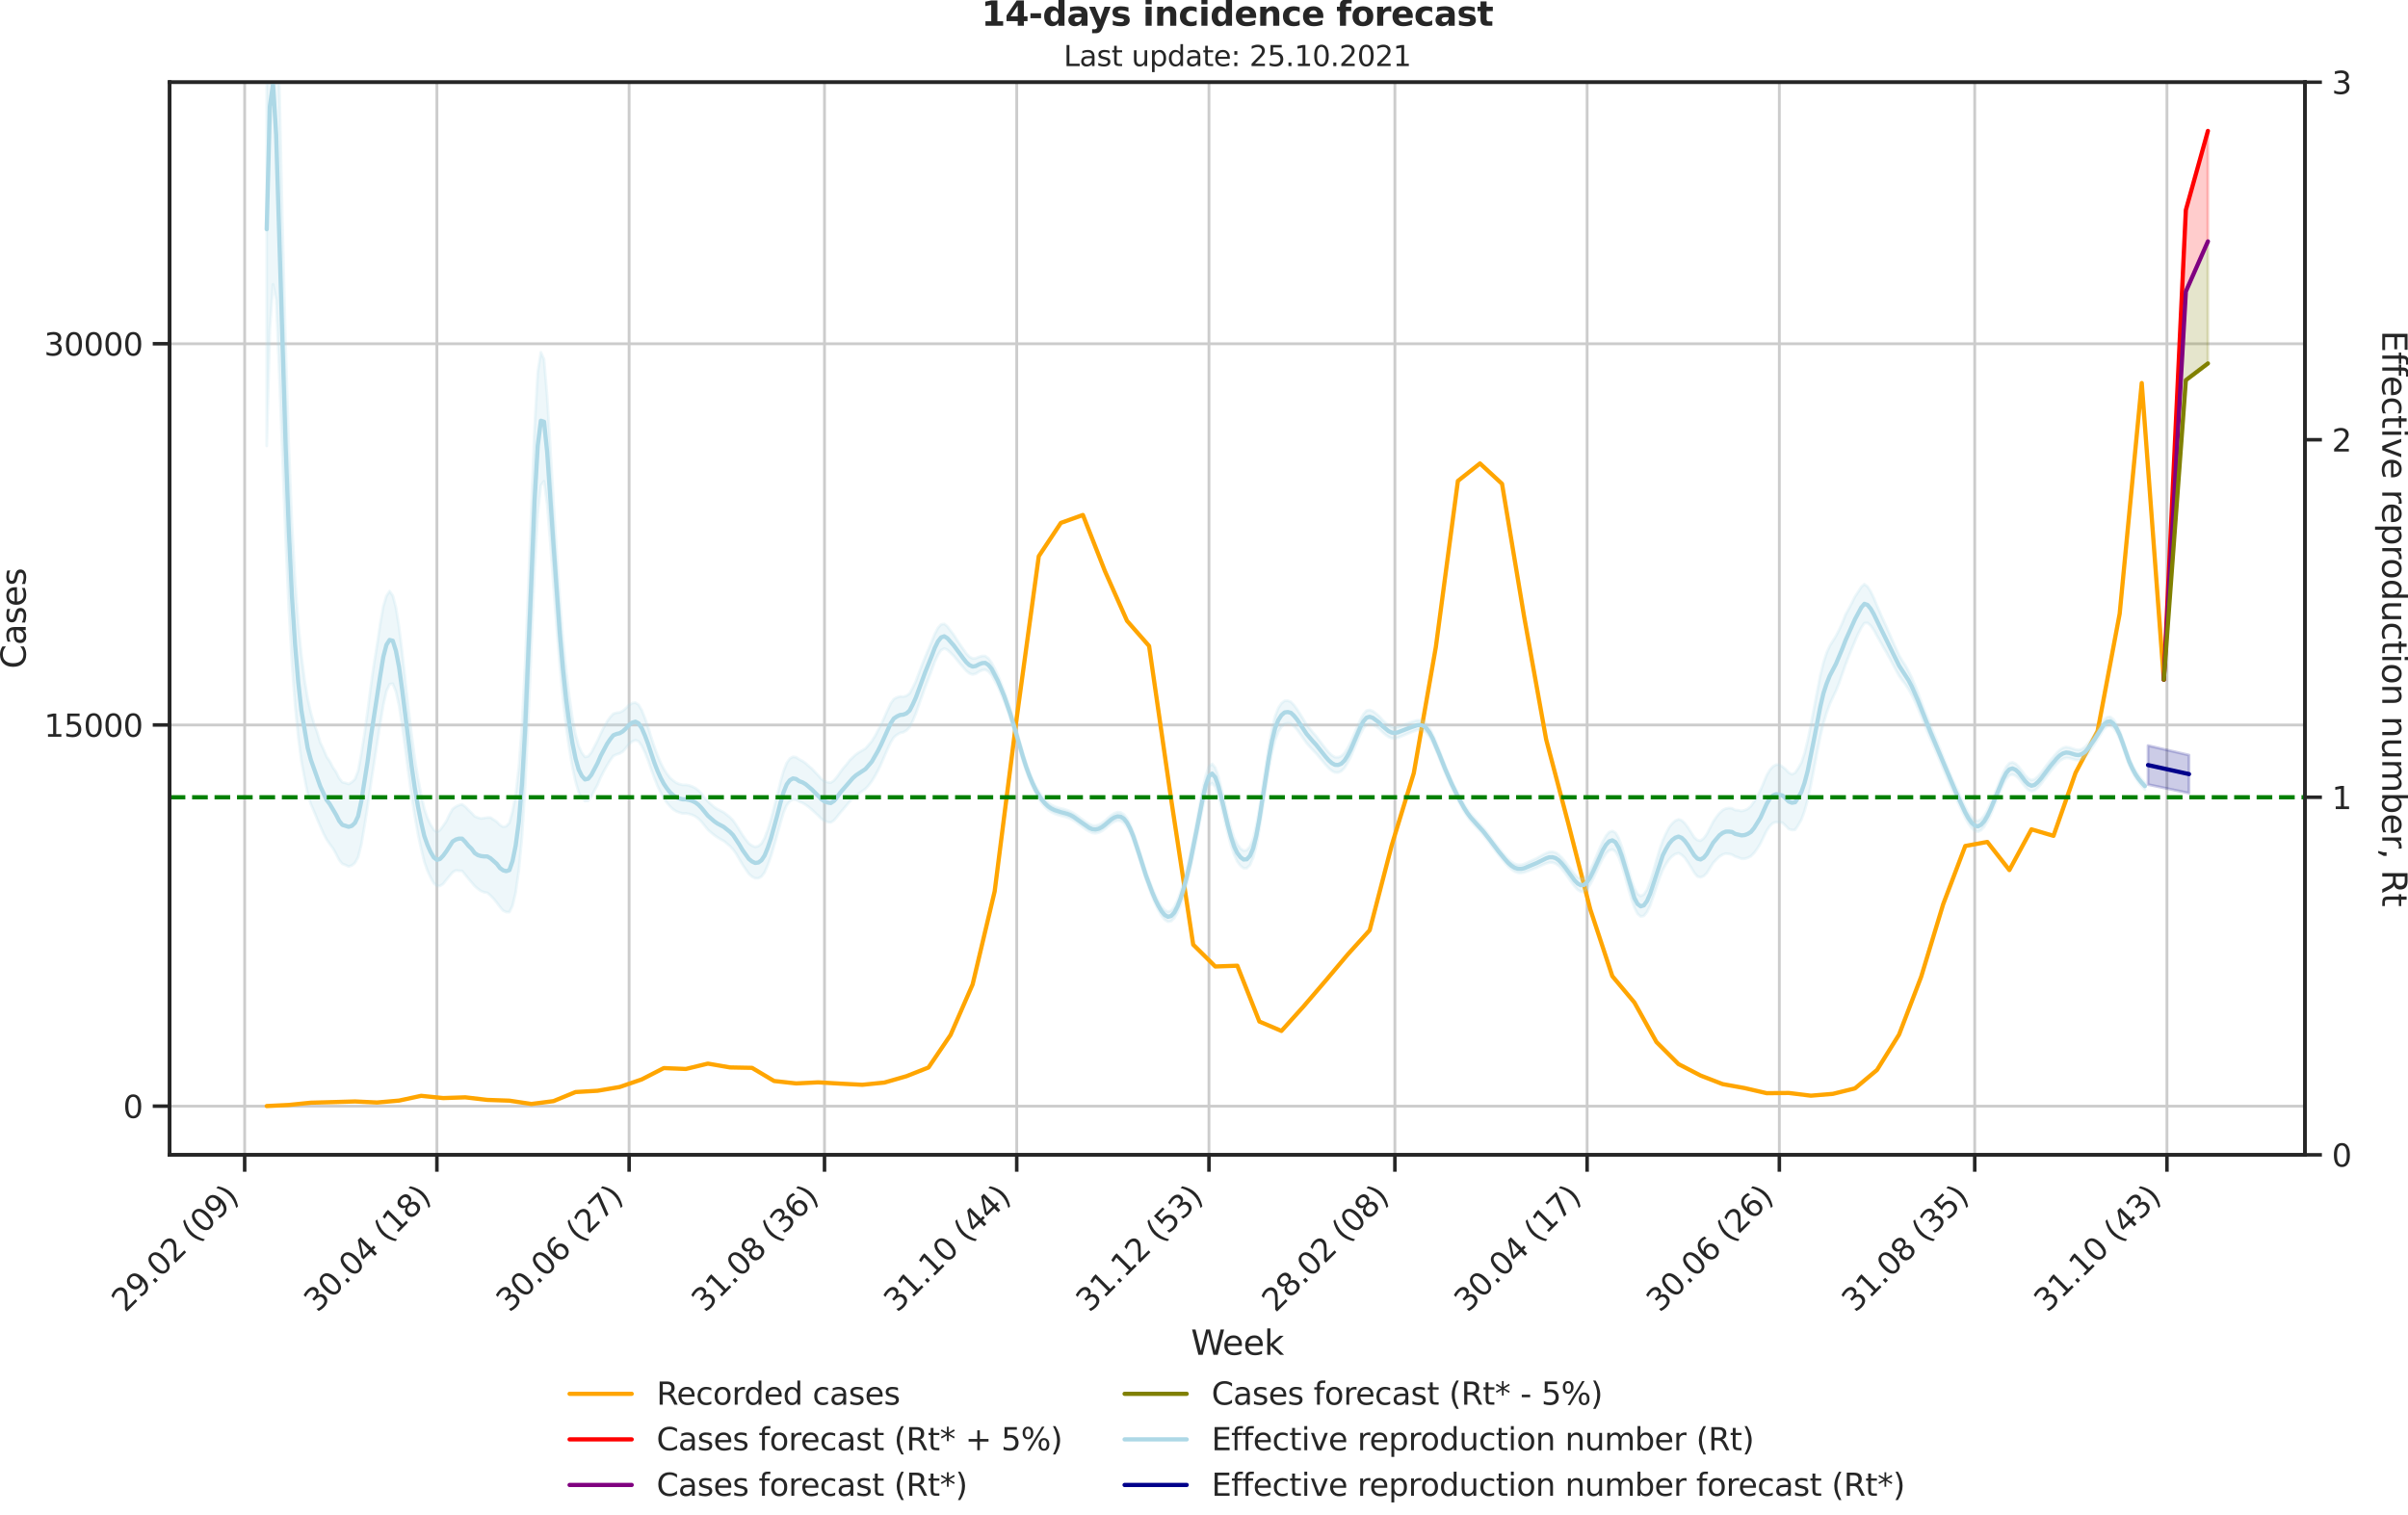 <?xml version="1.0" encoding="utf-8" standalone="no"?>
<!DOCTYPE svg PUBLIC "-//W3C//DTD SVG 1.1//EN"
  "http://www.w3.org/Graphics/SVG/1.1/DTD/svg11.dtd">
<svg height="536.657pt" version="1.1" viewBox="0 0 853.09 536.657" width="853.09pt" xmlns="http://www.w3.org/2000/svg" xmlns:xlink="http://www.w3.org/1999/xlink">
 <defs>
  <style type="text/css">*{stroke-linecap:butt;stroke-linejoin:round;}</style>
 </defs>
 <g id="figure_1">
  <g id="patch_1">
   <path d="M 0 536.657 
L 853.09 536.657 
L 853.09 0 
L 0 0 
z
" style="fill:none;"/>
  </g>
  <g id="axes_1">
   <g id="patch_2">
    <path d="M 60.108 409.147 
L 816.591 409.147 
L 816.591 29.118 
L 60.108 29.118 
z
" style="fill:none;"/>
   </g>
   <g id="matplotlib.axis_1">
    <g id="xtick_1">
     <g id="line2d_1">
      <path clip-path="url(#pe50df2507f)" d="M 86.678 409.147 
L 86.678 29.118 
" style="fill:none;stroke:#cccccc;stroke-linecap:round;"/>
     </g>
     <g id="line2d_2">
      <defs>
       <path d="M 0 0 
L 0 6 
" id="m8efd97a897" style="stroke:#262626;stroke-width:1.25;"/>
      </defs>
      <g>
       <use style="fill:#262626;stroke:#262626;stroke-width:1.25;" x="86.678" xlink:href="#m8efd97a897" y="409.147"/>
      </g>
     </g>
     <g id="text_1">
      <!-- 29.02 (09) -->
      <g style="fill:#262626;" transform="translate(44.354 465.264)rotate(-45)scale(0.11 -0.11)">
       <defs>
        <path d="M 1228 531 
L 3431 531 
L 3431 0 
L 469 0 
L 469 531 
Q 828 903 1448 1529 
Q 2069 2156 2228 2338 
Q 2531 2678 2651 2914 
Q 2772 3150 2772 3378 
Q 2772 3750 2511 3984 
Q 2250 4219 1831 4219 
Q 1534 4219 1204 4116 
Q 875 4013 500 3803 
L 500 4441 
Q 881 4594 1212 4672 
Q 1544 4750 1819 4750 
Q 2544 4750 2975 4387 
Q 3406 4025 3406 3419 
Q 3406 3131 3298 2873 
Q 3191 2616 2906 2266 
Q 2828 2175 2409 1742 
Q 1991 1309 1228 531 
z
" id="DejaVuSans-32" transform="scale(0.016)"/>
        <path d="M 703 97 
L 703 672 
Q 941 559 1184 500 
Q 1428 441 1663 441 
Q 2288 441 2617 861 
Q 2947 1281 2994 2138 
Q 2813 1869 2534 1725 
Q 2256 1581 1919 1581 
Q 1219 1581 811 2004 
Q 403 2428 403 3163 
Q 403 3881 828 4315 
Q 1253 4750 1959 4750 
Q 2769 4750 3195 4129 
Q 3622 3509 3622 2328 
Q 3622 1225 3098 567 
Q 2575 -91 1691 -91 
Q 1453 -91 1209 -44 
Q 966 3 703 97 
z
M 1959 2075 
Q 2384 2075 2632 2365 
Q 2881 2656 2881 3163 
Q 2881 3666 2632 3958 
Q 2384 4250 1959 4250 
Q 1534 4250 1286 3958 
Q 1038 3666 1038 3163 
Q 1038 2656 1286 2365 
Q 1534 2075 1959 2075 
z
" id="DejaVuSans-39" transform="scale(0.016)"/>
        <path d="M 684 794 
L 1344 794 
L 1344 0 
L 684 0 
L 684 794 
z
" id="DejaVuSans-2e" transform="scale(0.016)"/>
        <path d="M 2034 4250 
Q 1547 4250 1301 3770 
Q 1056 3291 1056 2328 
Q 1056 1369 1301 889 
Q 1547 409 2034 409 
Q 2525 409 2770 889 
Q 3016 1369 3016 2328 
Q 3016 3291 2770 3770 
Q 2525 4250 2034 4250 
z
M 2034 4750 
Q 2819 4750 3233 4129 
Q 3647 3509 3647 2328 
Q 3647 1150 3233 529 
Q 2819 -91 2034 -91 
Q 1250 -91 836 529 
Q 422 1150 422 2328 
Q 422 3509 836 4129 
Q 1250 4750 2034 4750 
z
" id="DejaVuSans-30" transform="scale(0.016)"/>
        <path id="DejaVuSans-20" transform="scale(0.016)"/>
        <path d="M 1984 4856 
Q 1566 4138 1362 3434 
Q 1159 2731 1159 2009 
Q 1159 1288 1364 580 
Q 1569 -128 1984 -844 
L 1484 -844 
Q 1016 -109 783 600 
Q 550 1309 550 2009 
Q 550 2706 781 3412 
Q 1013 4119 1484 4856 
L 1984 4856 
z
" id="DejaVuSans-28" transform="scale(0.016)"/>
        <path d="M 513 4856 
L 1013 4856 
Q 1481 4119 1714 3412 
Q 1947 2706 1947 2009 
Q 1947 1309 1714 600 
Q 1481 -109 1013 -844 
L 513 -844 
Q 928 -128 1133 580 
Q 1338 1288 1338 2009 
Q 1338 2731 1133 3434 
Q 928 4138 513 4856 
z
" id="DejaVuSans-29" transform="scale(0.016)"/>
       </defs>
       <use xlink:href="#DejaVuSans-32"/>
       <use x="63.623" xlink:href="#DejaVuSans-39"/>
       <use x="127.246" xlink:href="#DejaVuSans-2e"/>
       <use x="159.033" xlink:href="#DejaVuSans-30"/>
       <use x="222.656" xlink:href="#DejaVuSans-32"/>
       <use x="286.279" xlink:href="#DejaVuSans-20"/>
       <use x="318.066" xlink:href="#DejaVuSans-28"/>
       <use x="357.08" xlink:href="#DejaVuSans-30"/>
       <use x="420.703" xlink:href="#DejaVuSans-39"/>
       <use x="484.326" xlink:href="#DejaVuSans-29"/>
      </g>
     </g>
    </g>
    <g id="xtick_2">
     <g id="line2d_3">
      <path clip-path="url(#pe50df2507f)" d="M 154.78 409.147 
L 154.78 29.118 
" style="fill:none;stroke:#cccccc;stroke-linecap:round;"/>
     </g>
     <g id="line2d_4">
      <g>
       <use style="fill:#262626;stroke:#262626;stroke-width:1.25;" x="154.78" xlink:href="#m8efd97a897" y="409.147"/>
      </g>
     </g>
     <g id="text_2">
      <!-- 30.04 (18) -->
      <g style="fill:#262626;" transform="translate(112.455 465.264)rotate(-45)scale(0.11 -0.11)">
       <defs>
        <path d="M 2597 2516 
Q 3050 2419 3304 2112 
Q 3559 1806 3559 1356 
Q 3559 666 3084 287 
Q 2609 -91 1734 -91 
Q 1441 -91 1130 -33 
Q 819 25 488 141 
L 488 750 
Q 750 597 1062 519 
Q 1375 441 1716 441 
Q 2309 441 2620 675 
Q 2931 909 2931 1356 
Q 2931 1769 2642 2001 
Q 2353 2234 1838 2234 
L 1294 2234 
L 1294 2753 
L 1863 2753 
Q 2328 2753 2575 2939 
Q 2822 3125 2822 3475 
Q 2822 3834 2567 4026 
Q 2313 4219 1838 4219 
Q 1578 4219 1281 4162 
Q 984 4106 628 3988 
L 628 4550 
Q 988 4650 1302 4700 
Q 1616 4750 1894 4750 
Q 2613 4750 3031 4423 
Q 3450 4097 3450 3541 
Q 3450 3153 3228 2886 
Q 3006 2619 2597 2516 
z
" id="DejaVuSans-33" transform="scale(0.016)"/>
        <path d="M 2419 4116 
L 825 1625 
L 2419 1625 
L 2419 4116 
z
M 2253 4666 
L 3047 4666 
L 3047 1625 
L 3713 1625 
L 3713 1100 
L 3047 1100 
L 3047 0 
L 2419 0 
L 2419 1100 
L 313 1100 
L 313 1709 
L 2253 4666 
z
" id="DejaVuSans-34" transform="scale(0.016)"/>
        <path d="M 794 531 
L 1825 531 
L 1825 4091 
L 703 3866 
L 703 4441 
L 1819 4666 
L 2450 4666 
L 2450 531 
L 3481 531 
L 3481 0 
L 794 0 
L 794 531 
z
" id="DejaVuSans-31" transform="scale(0.016)"/>
        <path d="M 2034 2216 
Q 1584 2216 1326 1975 
Q 1069 1734 1069 1313 
Q 1069 891 1326 650 
Q 1584 409 2034 409 
Q 2484 409 2743 651 
Q 3003 894 3003 1313 
Q 3003 1734 2745 1975 
Q 2488 2216 2034 2216 
z
M 1403 2484 
Q 997 2584 770 2862 
Q 544 3141 544 3541 
Q 544 4100 942 4425 
Q 1341 4750 2034 4750 
Q 2731 4750 3128 4425 
Q 3525 4100 3525 3541 
Q 3525 3141 3298 2862 
Q 3072 2584 2669 2484 
Q 3125 2378 3379 2068 
Q 3634 1759 3634 1313 
Q 3634 634 3220 271 
Q 2806 -91 2034 -91 
Q 1263 -91 848 271 
Q 434 634 434 1313 
Q 434 1759 690 2068 
Q 947 2378 1403 2484 
z
M 1172 3481 
Q 1172 3119 1398 2916 
Q 1625 2713 2034 2713 
Q 2441 2713 2670 2916 
Q 2900 3119 2900 3481 
Q 2900 3844 2670 4047 
Q 2441 4250 2034 4250 
Q 1625 4250 1398 4047 
Q 1172 3844 1172 3481 
z
" id="DejaVuSans-38" transform="scale(0.016)"/>
       </defs>
       <use xlink:href="#DejaVuSans-33"/>
       <use x="63.623" xlink:href="#DejaVuSans-30"/>
       <use x="127.246" xlink:href="#DejaVuSans-2e"/>
       <use x="159.033" xlink:href="#DejaVuSans-30"/>
       <use x="222.656" xlink:href="#DejaVuSans-34"/>
       <use x="286.279" xlink:href="#DejaVuSans-20"/>
       <use x="318.066" xlink:href="#DejaVuSans-28"/>
       <use x="357.08" xlink:href="#DejaVuSans-31"/>
       <use x="420.703" xlink:href="#DejaVuSans-38"/>
       <use x="484.326" xlink:href="#DejaVuSans-29"/>
      </g>
     </g>
    </g>
    <g id="xtick_3">
     <g id="line2d_5">
      <path clip-path="url(#pe50df2507f)" d="M 222.881 409.147 
L 222.881 29.118 
" style="fill:none;stroke:#cccccc;stroke-linecap:round;"/>
     </g>
     <g id="line2d_6">
      <g>
       <use style="fill:#262626;stroke:#262626;stroke-width:1.25;" x="222.881" xlink:href="#m8efd97a897" y="409.147"/>
      </g>
     </g>
     <g id="text_3">
      <!-- 30.06 (27) -->
      <g style="fill:#262626;" transform="translate(180.557 465.264)rotate(-45)scale(0.11 -0.11)">
       <defs>
        <path d="M 2113 2584 
Q 1688 2584 1439 2293 
Q 1191 2003 1191 1497 
Q 1191 994 1439 701 
Q 1688 409 2113 409 
Q 2538 409 2786 701 
Q 3034 994 3034 1497 
Q 3034 2003 2786 2293 
Q 2538 2584 2113 2584 
z
M 3366 4563 
L 3366 3988 
Q 3128 4100 2886 4159 
Q 2644 4219 2406 4219 
Q 1781 4219 1451 3797 
Q 1122 3375 1075 2522 
Q 1259 2794 1537 2939 
Q 1816 3084 2150 3084 
Q 2853 3084 3261 2657 
Q 3669 2231 3669 1497 
Q 3669 778 3244 343 
Q 2819 -91 2113 -91 
Q 1303 -91 875 529 
Q 447 1150 447 2328 
Q 447 3434 972 4092 
Q 1497 4750 2381 4750 
Q 2619 4750 2861 4703 
Q 3103 4656 3366 4563 
z
" id="DejaVuSans-36" transform="scale(0.016)"/>
        <path d="M 525 4666 
L 3525 4666 
L 3525 4397 
L 1831 0 
L 1172 0 
L 2766 4134 
L 525 4134 
L 525 4666 
z
" id="DejaVuSans-37" transform="scale(0.016)"/>
       </defs>
       <use xlink:href="#DejaVuSans-33"/>
       <use x="63.623" xlink:href="#DejaVuSans-30"/>
       <use x="127.246" xlink:href="#DejaVuSans-2e"/>
       <use x="159.033" xlink:href="#DejaVuSans-30"/>
       <use x="222.656" xlink:href="#DejaVuSans-36"/>
       <use x="286.279" xlink:href="#DejaVuSans-20"/>
       <use x="318.066" xlink:href="#DejaVuSans-28"/>
       <use x="357.08" xlink:href="#DejaVuSans-32"/>
       <use x="420.703" xlink:href="#DejaVuSans-37"/>
       <use x="484.326" xlink:href="#DejaVuSans-29"/>
      </g>
     </g>
    </g>
    <g id="xtick_4">
     <g id="line2d_7">
      <path clip-path="url(#pe50df2507f)" d="M 292.099 409.147 
L 292.099 29.118 
" style="fill:none;stroke:#cccccc;stroke-linecap:round;"/>
     </g>
     <g id="line2d_8">
      <g>
       <use style="fill:#262626;stroke:#262626;stroke-width:1.25;" x="292.099" xlink:href="#m8efd97a897" y="409.147"/>
      </g>
     </g>
     <g id="text_4">
      <!-- 31.08 (36) -->
      <g style="fill:#262626;" transform="translate(249.775 465.264)rotate(-45)scale(0.11 -0.11)">
       <use xlink:href="#DejaVuSans-33"/>
       <use x="63.623" xlink:href="#DejaVuSans-31"/>
       <use x="127.246" xlink:href="#DejaVuSans-2e"/>
       <use x="159.033" xlink:href="#DejaVuSans-30"/>
       <use x="222.656" xlink:href="#DejaVuSans-38"/>
       <use x="286.279" xlink:href="#DejaVuSans-20"/>
       <use x="318.066" xlink:href="#DejaVuSans-28"/>
       <use x="357.08" xlink:href="#DejaVuSans-33"/>
       <use x="420.703" xlink:href="#DejaVuSans-36"/>
       <use x="484.326" xlink:href="#DejaVuSans-29"/>
      </g>
     </g>
    </g>
    <g id="xtick_5">
     <g id="line2d_9">
      <path clip-path="url(#pe50df2507f)" d="M 360.2 409.147 
L 360.2 29.118 
" style="fill:none;stroke:#cccccc;stroke-linecap:round;"/>
     </g>
     <g id="line2d_10">
      <g>
       <use style="fill:#262626;stroke:#262626;stroke-width:1.25;" x="360.2" xlink:href="#m8efd97a897" y="409.147"/>
      </g>
     </g>
     <g id="text_5">
      <!-- 31.10 (44) -->
      <g style="fill:#262626;" transform="translate(317.876 465.264)rotate(-45)scale(0.11 -0.11)">
       <use xlink:href="#DejaVuSans-33"/>
       <use x="63.623" xlink:href="#DejaVuSans-31"/>
       <use x="127.246" xlink:href="#DejaVuSans-2e"/>
       <use x="159.033" xlink:href="#DejaVuSans-31"/>
       <use x="222.656" xlink:href="#DejaVuSans-30"/>
       <use x="286.279" xlink:href="#DejaVuSans-20"/>
       <use x="318.066" xlink:href="#DejaVuSans-28"/>
       <use x="357.08" xlink:href="#DejaVuSans-34"/>
       <use x="420.703" xlink:href="#DejaVuSans-34"/>
       <use x="484.326" xlink:href="#DejaVuSans-29"/>
      </g>
     </g>
    </g>
    <g id="xtick_6">
     <g id="line2d_11">
      <path clip-path="url(#pe50df2507f)" d="M 428.302 409.147 
L 428.302 29.118 
" style="fill:none;stroke:#cccccc;stroke-linecap:round;"/>
     </g>
     <g id="line2d_12">
      <g>
       <use style="fill:#262626;stroke:#262626;stroke-width:1.25;" x="428.302" xlink:href="#m8efd97a897" y="409.147"/>
      </g>
     </g>
     <g id="text_6">
      <!-- 31.12 (53) -->
      <g style="fill:#262626;" transform="translate(385.977 465.264)rotate(-45)scale(0.11 -0.11)">
       <defs>
        <path d="M 691 4666 
L 3169 4666 
L 3169 4134 
L 1269 4134 
L 1269 2991 
Q 1406 3038 1543 3061 
Q 1681 3084 1819 3084 
Q 2600 3084 3056 2656 
Q 3513 2228 3513 1497 
Q 3513 744 3044 326 
Q 2575 -91 1722 -91 
Q 1428 -91 1123 -41 
Q 819 9 494 109 
L 494 744 
Q 775 591 1075 516 
Q 1375 441 1709 441 
Q 2250 441 2565 725 
Q 2881 1009 2881 1497 
Q 2881 1984 2565 2268 
Q 2250 2553 1709 2553 
Q 1456 2553 1204 2497 
Q 953 2441 691 2322 
L 691 4666 
z
" id="DejaVuSans-35" transform="scale(0.016)"/>
       </defs>
       <use xlink:href="#DejaVuSans-33"/>
       <use x="63.623" xlink:href="#DejaVuSans-31"/>
       <use x="127.246" xlink:href="#DejaVuSans-2e"/>
       <use x="159.033" xlink:href="#DejaVuSans-31"/>
       <use x="222.656" xlink:href="#DejaVuSans-32"/>
       <use x="286.279" xlink:href="#DejaVuSans-20"/>
       <use x="318.066" xlink:href="#DejaVuSans-28"/>
       <use x="357.08" xlink:href="#DejaVuSans-35"/>
       <use x="420.703" xlink:href="#DejaVuSans-33"/>
       <use x="484.326" xlink:href="#DejaVuSans-29"/>
      </g>
     </g>
    </g>
    <g id="xtick_7">
     <g id="line2d_13">
      <path clip-path="url(#pe50df2507f)" d="M 494.17 409.147 
L 494.17 29.118 
" style="fill:none;stroke:#cccccc;stroke-linecap:round;"/>
     </g>
     <g id="line2d_14">
      <g>
       <use style="fill:#262626;stroke:#262626;stroke-width:1.25;" x="494.17" xlink:href="#m8efd97a897" y="409.147"/>
      </g>
     </g>
     <g id="text_7">
      <!-- 28.02 (08) -->
      <g style="fill:#262626;" transform="translate(451.846 465.264)rotate(-45)scale(0.11 -0.11)">
       <use xlink:href="#DejaVuSans-32"/>
       <use x="63.623" xlink:href="#DejaVuSans-38"/>
       <use x="127.246" xlink:href="#DejaVuSans-2e"/>
       <use x="159.033" xlink:href="#DejaVuSans-30"/>
       <use x="222.656" xlink:href="#DejaVuSans-32"/>
       <use x="286.279" xlink:href="#DejaVuSans-20"/>
       <use x="318.066" xlink:href="#DejaVuSans-28"/>
       <use x="357.08" xlink:href="#DejaVuSans-30"/>
       <use x="420.703" xlink:href="#DejaVuSans-38"/>
       <use x="484.326" xlink:href="#DejaVuSans-29"/>
      </g>
     </g>
    </g>
    <g id="xtick_8">
     <g id="line2d_15">
      <path clip-path="url(#pe50df2507f)" d="M 562.271 409.147 
L 562.271 29.118 
" style="fill:none;stroke:#cccccc;stroke-linecap:round;"/>
     </g>
     <g id="line2d_16">
      <g>
       <use style="fill:#262626;stroke:#262626;stroke-width:1.25;" x="562.271" xlink:href="#m8efd97a897" y="409.147"/>
      </g>
     </g>
     <g id="text_8">
      <!-- 30.04 (17) -->
      <g style="fill:#262626;" transform="translate(519.947 465.264)rotate(-45)scale(0.11 -0.11)">
       <use xlink:href="#DejaVuSans-33"/>
       <use x="63.623" xlink:href="#DejaVuSans-30"/>
       <use x="127.246" xlink:href="#DejaVuSans-2e"/>
       <use x="159.033" xlink:href="#DejaVuSans-30"/>
       <use x="222.656" xlink:href="#DejaVuSans-34"/>
       <use x="286.279" xlink:href="#DejaVuSans-20"/>
       <use x="318.066" xlink:href="#DejaVuSans-28"/>
       <use x="357.08" xlink:href="#DejaVuSans-31"/>
       <use x="420.703" xlink:href="#DejaVuSans-37"/>
       <use x="484.326" xlink:href="#DejaVuSans-29"/>
      </g>
     </g>
    </g>
    <g id="xtick_9">
     <g id="line2d_17">
      <path clip-path="url(#pe50df2507f)" d="M 630.373 409.147 
L 630.373 29.118 
" style="fill:none;stroke:#cccccc;stroke-linecap:round;"/>
     </g>
     <g id="line2d_18">
      <g>
       <use style="fill:#262626;stroke:#262626;stroke-width:1.25;" x="630.373" xlink:href="#m8efd97a897" y="409.147"/>
      </g>
     </g>
     <g id="text_9">
      <!-- 30.06 (26) -->
      <g style="fill:#262626;" transform="translate(588.049 465.264)rotate(-45)scale(0.11 -0.11)">
       <use xlink:href="#DejaVuSans-33"/>
       <use x="63.623" xlink:href="#DejaVuSans-30"/>
       <use x="127.246" xlink:href="#DejaVuSans-2e"/>
       <use x="159.033" xlink:href="#DejaVuSans-30"/>
       <use x="222.656" xlink:href="#DejaVuSans-36"/>
       <use x="286.279" xlink:href="#DejaVuSans-20"/>
       <use x="318.066" xlink:href="#DejaVuSans-28"/>
       <use x="357.08" xlink:href="#DejaVuSans-32"/>
       <use x="420.703" xlink:href="#DejaVuSans-36"/>
       <use x="484.326" xlink:href="#DejaVuSans-29"/>
      </g>
     </g>
    </g>
    <g id="xtick_10">
     <g id="line2d_19">
      <path clip-path="url(#pe50df2507f)" d="M 699.591 409.147 
L 699.591 29.118 
" style="fill:none;stroke:#cccccc;stroke-linecap:round;"/>
     </g>
     <g id="line2d_20">
      <g>
       <use style="fill:#262626;stroke:#262626;stroke-width:1.25;" x="699.591" xlink:href="#m8efd97a897" y="409.147"/>
      </g>
     </g>
     <g id="text_10">
      <!-- 31.08 (35) -->
      <g style="fill:#262626;" transform="translate(657.266 465.264)rotate(-45)scale(0.11 -0.11)">
       <use xlink:href="#DejaVuSans-33"/>
       <use x="63.623" xlink:href="#DejaVuSans-31"/>
       <use x="127.246" xlink:href="#DejaVuSans-2e"/>
       <use x="159.033" xlink:href="#DejaVuSans-30"/>
       <use x="222.656" xlink:href="#DejaVuSans-38"/>
       <use x="286.279" xlink:href="#DejaVuSans-20"/>
       <use x="318.066" xlink:href="#DejaVuSans-28"/>
       <use x="357.08" xlink:href="#DejaVuSans-33"/>
       <use x="420.703" xlink:href="#DejaVuSans-35"/>
       <use x="484.326" xlink:href="#DejaVuSans-29"/>
      </g>
     </g>
    </g>
    <g id="xtick_11">
     <g id="line2d_21">
      <path clip-path="url(#pe50df2507f)" d="M 767.692 409.147 
L 767.692 29.118 
" style="fill:none;stroke:#cccccc;stroke-linecap:round;"/>
     </g>
     <g id="line2d_22">
      <g>
       <use style="fill:#262626;stroke:#262626;stroke-width:1.25;" x="767.692" xlink:href="#m8efd97a897" y="409.147"/>
      </g>
     </g>
     <g id="text_11">
      <!-- 31.10 (43) -->
      <g style="fill:#262626;" transform="translate(725.368 465.264)rotate(-45)scale(0.11 -0.11)">
       <use xlink:href="#DejaVuSans-33"/>
       <use x="63.623" xlink:href="#DejaVuSans-31"/>
       <use x="127.246" xlink:href="#DejaVuSans-2e"/>
       <use x="159.033" xlink:href="#DejaVuSans-31"/>
       <use x="222.656" xlink:href="#DejaVuSans-30"/>
       <use x="286.279" xlink:href="#DejaVuSans-20"/>
       <use x="318.066" xlink:href="#DejaVuSans-28"/>
       <use x="357.08" xlink:href="#DejaVuSans-34"/>
       <use x="420.703" xlink:href="#DejaVuSans-33"/>
       <use x="484.326" xlink:href="#DejaVuSans-29"/>
      </g>
     </g>
    </g>
    <g id="text_12">
     <!-- Week -->
     <g style="fill:#262626;" transform="translate(421.911 479.999)scale(0.12 -0.12)">
      <defs>
       <path d="M 213 4666 
L 850 4666 
L 1831 722 
L 2809 4666 
L 3519 4666 
L 4500 722 
L 5478 4666 
L 6119 4666 
L 4947 0 
L 4153 0 
L 3169 4050 
L 2175 0 
L 1381 0 
L 213 4666 
z
" id="DejaVuSans-57" transform="scale(0.016)"/>
       <path d="M 3597 1894 
L 3597 1613 
L 953 1613 
Q 991 1019 1311 708 
Q 1631 397 2203 397 
Q 2534 397 2845 478 
Q 3156 559 3463 722 
L 3463 178 
Q 3153 47 2828 -22 
Q 2503 -91 2169 -91 
Q 1331 -91 842 396 
Q 353 884 353 1716 
Q 353 2575 817 3079 
Q 1281 3584 2069 3584 
Q 2775 3584 3186 3129 
Q 3597 2675 3597 1894 
z
M 3022 2063 
Q 3016 2534 2758 2815 
Q 2500 3097 2075 3097 
Q 1594 3097 1305 2825 
Q 1016 2553 972 2059 
L 3022 2063 
z
" id="DejaVuSans-65" transform="scale(0.016)"/>
       <path d="M 581 4863 
L 1159 4863 
L 1159 1991 
L 2875 3500 
L 3609 3500 
L 1753 1863 
L 3688 0 
L 2938 0 
L 1159 1709 
L 1159 0 
L 581 0 
L 581 4863 
z
" id="DejaVuSans-6b" transform="scale(0.016)"/>
      </defs>
      <use xlink:href="#DejaVuSans-57"/>
      <use x="93.002" xlink:href="#DejaVuSans-65"/>
      <use x="154.525" xlink:href="#DejaVuSans-65"/>
      <use x="216.049" xlink:href="#DejaVuSans-6b"/>
     </g>
    </g>
   </g>
   <g id="matplotlib.axis_2">
    <g id="ytick_1">
     <g id="line2d_23">
      <path clip-path="url(#pe50df2507f)" d="M 60.108 391.909 
L 816.591 391.909 
" style="fill:none;stroke:#cccccc;stroke-linecap:round;"/>
     </g>
     <g id="line2d_24">
      <defs>
       <path d="M 0 0 
L -6 0 
" id="mb43dd13edb" style="stroke:#262626;stroke-width:1.25;"/>
      </defs>
      <g>
       <use style="fill:#262626;stroke:#262626;stroke-width:1.25;" x="60.108" xlink:href="#mb43dd13edb" y="391.909"/>
      </g>
     </g>
     <g id="text_13">
      <!-- 0 -->
      <g style="fill:#262626;" transform="translate(43.609 396.088)scale(0.11 -0.11)">
       <use xlink:href="#DejaVuSans-30"/>
      </g>
     </g>
    </g>
    <g id="ytick_2">
     <g id="line2d_25">
      <path clip-path="url(#pe50df2507f)" d="M 60.108 256.85 
L 816.591 256.85 
" style="fill:none;stroke:#cccccc;stroke-linecap:round;"/>
     </g>
     <g id="line2d_26">
      <g>
       <use style="fill:#262626;stroke:#262626;stroke-width:1.25;" x="60.108" xlink:href="#mb43dd13edb" y="256.85"/>
      </g>
     </g>
     <g id="text_14">
      <!-- 15000 -->
      <g style="fill:#262626;" transform="translate(15.614 261.029)scale(0.11 -0.11)">
       <use xlink:href="#DejaVuSans-31"/>
       <use x="63.623" xlink:href="#DejaVuSans-35"/>
       <use x="127.246" xlink:href="#DejaVuSans-30"/>
       <use x="190.869" xlink:href="#DejaVuSans-30"/>
       <use x="254.492" xlink:href="#DejaVuSans-30"/>
      </g>
     </g>
    </g>
    <g id="ytick_3">
     <g id="line2d_27">
      <path clip-path="url(#pe50df2507f)" d="M 60.108 121.791 
L 816.591 121.791 
" style="fill:none;stroke:#cccccc;stroke-linecap:round;"/>
     </g>
     <g id="line2d_28">
      <g>
       <use style="fill:#262626;stroke:#262626;stroke-width:1.25;" x="60.108" xlink:href="#mb43dd13edb" y="121.791"/>
      </g>
     </g>
     <g id="text_15">
      <!-- 30000 -->
      <g style="fill:#262626;" transform="translate(15.614 125.97)scale(0.11 -0.11)">
       <use xlink:href="#DejaVuSans-33"/>
       <use x="63.623" xlink:href="#DejaVuSans-30"/>
       <use x="127.246" xlink:href="#DejaVuSans-30"/>
       <use x="190.869" xlink:href="#DejaVuSans-30"/>
       <use x="254.492" xlink:href="#DejaVuSans-30"/>
      </g>
     </g>
    </g>
    <g id="text_16">
     <!-- Cases -->
     <g style="fill:#262626;" transform="translate(9.118 236.942)rotate(-90)scale(0.12 -0.12)">
      <defs>
       <path d="M 4122 4306 
L 4122 3641 
Q 3803 3938 3442 4084 
Q 3081 4231 2675 4231 
Q 1875 4231 1450 3742 
Q 1025 3253 1025 2328 
Q 1025 1406 1450 917 
Q 1875 428 2675 428 
Q 3081 428 3442 575 
Q 3803 722 4122 1019 
L 4122 359 
Q 3791 134 3420 21 
Q 3050 -91 2638 -91 
Q 1578 -91 968 557 
Q 359 1206 359 2328 
Q 359 3453 968 4101 
Q 1578 4750 2638 4750 
Q 3056 4750 3426 4639 
Q 3797 4528 4122 4306 
z
" id="DejaVuSans-43" transform="scale(0.016)"/>
       <path d="M 2194 1759 
Q 1497 1759 1228 1600 
Q 959 1441 959 1056 
Q 959 750 1161 570 
Q 1363 391 1709 391 
Q 2188 391 2477 730 
Q 2766 1069 2766 1631 
L 2766 1759 
L 2194 1759 
z
M 3341 1997 
L 3341 0 
L 2766 0 
L 2766 531 
Q 2569 213 2275 61 
Q 1981 -91 1556 -91 
Q 1019 -91 701 211 
Q 384 513 384 1019 
Q 384 1609 779 1909 
Q 1175 2209 1959 2209 
L 2766 2209 
L 2766 2266 
Q 2766 2663 2505 2880 
Q 2244 3097 1772 3097 
Q 1472 3097 1187 3025 
Q 903 2953 641 2809 
L 641 3341 
Q 956 3463 1253 3523 
Q 1550 3584 1831 3584 
Q 2591 3584 2966 3190 
Q 3341 2797 3341 1997 
z
" id="DejaVuSans-61" transform="scale(0.016)"/>
       <path d="M 2834 3397 
L 2834 2853 
Q 2591 2978 2328 3040 
Q 2066 3103 1784 3103 
Q 1356 3103 1142 2972 
Q 928 2841 928 2578 
Q 928 2378 1081 2264 
Q 1234 2150 1697 2047 
L 1894 2003 
Q 2506 1872 2764 1633 
Q 3022 1394 3022 966 
Q 3022 478 2636 193 
Q 2250 -91 1575 -91 
Q 1294 -91 989 -36 
Q 684 19 347 128 
L 347 722 
Q 666 556 975 473 
Q 1284 391 1588 391 
Q 1994 391 2212 530 
Q 2431 669 2431 922 
Q 2431 1156 2273 1281 
Q 2116 1406 1581 1522 
L 1381 1569 
Q 847 1681 609 1914 
Q 372 2147 372 2553 
Q 372 3047 722 3315 
Q 1072 3584 1716 3584 
Q 2034 3584 2315 3537 
Q 2597 3491 2834 3397 
z
" id="DejaVuSans-73" transform="scale(0.016)"/>
      </defs>
      <use xlink:href="#DejaVuSans-43"/>
      <use x="69.824" xlink:href="#DejaVuSans-61"/>
      <use x="131.104" xlink:href="#DejaVuSans-73"/>
      <use x="183.203" xlink:href="#DejaVuSans-65"/>
      <use x="244.727" xlink:href="#DejaVuSans-73"/>
     </g>
    </g>
   </g>
   <g id="PolyCollection_1">
    <defs>
     <path d="M 766.576 -295.856 
L 766.576 -295.856 
L 774.39 -462.245 
L 782.205 -490.265 
L 782.205 -451.125 
L 782.205 -451.125 
L 774.39 -433.378 
L 766.576 -295.856 
z
" id="mbdafcc5c1d" style="stroke:#ff0000;stroke-opacity:0.2;"/>
    </defs>
    <g clip-path="url(#pe50df2507f)">
     <use style="fill:#ff0000;fill-opacity:0.2;stroke:#ff0000;stroke-opacity:0.2;" x="0" xlink:href="#mbdafcc5c1d" y="536.657"/>
    </g>
   </g>
   <g id="PolyCollection_2">
    <defs>
     <path d="M 766.576 -295.856 
L 766.576 -295.856 
L 774.39 -433.378 
L 782.205 -451.125 
L 782.205 -407.888 
L 782.205 -407.888 
L 774.39 -401.963 
L 766.576 -295.856 
z
" id="me8c22d0902" style="stroke:#808000;stroke-opacity:0.2;"/>
    </defs>
    <g clip-path="url(#pe50df2507f)">
     <use style="fill:#808000;fill-opacity:0.2;stroke:#808000;stroke-opacity:0.2;" x="0" xlink:href="#me8c22d0902" y="536.657"/>
    </g>
   </g>
   <g id="line2d_29">
    <path clip-path="url(#pe50df2507f)" d="M 94.493 391.873 
L 102.308 391.486 
L 110.123 390.684 
L 117.938 390.477 
L 125.753 390.243 
L 133.568 390.612 
L 141.383 389.937 
L 149.197 388.253 
L 157.012 389.046 
L 164.827 388.784 
L 172.642 389.694 
L 180.457 389.964 
L 188.272 391.134 
L 196.087 390.126 
L 203.902 386.912 
L 211.717 386.452 
L 219.532 385.129 
L 227.347 382.437 
L 235.162 378.421 
L 242.976 378.736 
L 250.791 376.836 
L 258.606 378.187 
L 266.421 378.34 
L 274.236 382.995 
L 282.051 383.859 
L 289.866 383.472 
L 297.681 383.931 
L 305.496 384.337 
L 313.311 383.553 
L 321.126 381.302 
L 328.94 378.214 
L 336.755 366.689 
L 344.57 348.789 
L 352.385 315.79 
L 360.2 254.311 
L 368.015 197.055 
L 375.83 185.269 
L 383.645 182.459 
L 391.46 202.376 
L 399.275 219.961 
L 407.09 228.866 
L 414.905 283.168 
L 422.719 334.689 
L 430.534 342.423 
L 438.349 342.153 
L 446.164 361.926 
L 453.979 365.257 
L 461.794 356.595 
L 469.609 347.483 
L 477.424 338.209 
L 485.239 329.575 
L 493.054 299.466 
L 500.869 273.912 
L 508.683 229.235 
L 516.498 170.394 
L 524.313 164.2 
L 532.128 171.412 
L 539.943 218.385 
L 547.758 261.964 
L 555.573 291.632 
L 563.388 322.164 
L 571.203 345.854 
L 579.018 355.173 
L 586.833 369.183 
L 594.647 376.998 
L 602.462 381.059 
L 610.277 384.093 
L 618.092 385.507 
L 625.907 387.317 
L 633.722 387.236 
L 641.537 388.199 
L 649.352 387.551 
L 657.167 385.615 
L 664.982 379.078 
L 672.797 366.527 
L 680.612 346.088 
L 688.426 320.337 
L 696.241 299.736 
L 704.056 298.295 
L 711.871 308.262 
L 719.686 293.829 
L 727.501 296.134 
L 735.316 273.813 
L 743.131 259.011 
L 750.946 217.431 
L 758.761 135.711 
L 766.576 240.8 
" style="fill:none;stroke:#ffa500;stroke-linecap:round;stroke-width:1.5;"/>
   </g>
   <g id="line2d_30">
    <path clip-path="url(#pe50df2507f)" d="M 766.576 240.8 
L 774.39 74.412 
L 782.205 46.392 
" style="fill:none;stroke:#ff0000;stroke-linecap:round;stroke-width:1.5;"/>
   </g>
   <g id="line2d_31">
    <path clip-path="url(#pe50df2507f)" d="M 766.576 240.8 
L 774.39 103.279 
L 782.205 85.532 
" style="fill:none;stroke:#800080;stroke-linecap:round;stroke-width:1.5;"/>
   </g>
   <g id="line2d_32">
    <path clip-path="url(#pe50df2507f)" d="M 766.576 240.8 
L 774.39 134.694 
L 782.205 128.769 
" style="fill:none;stroke:#808000;stroke-linecap:round;stroke-width:1.5;"/>
   </g>
   <g id="patch_3">
    <path d="M 60.108 409.147 
L 60.108 29.118 
" style="fill:none;stroke:#262626;stroke-linecap:square;stroke-linejoin:miter;stroke-width:1.25;"/>
   </g>
   <g id="patch_4">
    <path d="M 816.591 409.147 
L 816.591 29.118 
" style="fill:none;stroke:#262626;stroke-linecap:square;stroke-linejoin:miter;stroke-width:1.25;"/>
   </g>
   <g id="patch_5">
    <path d="M 60.108 409.147 
L 816.591 409.147 
" style="fill:none;stroke:#262626;stroke-linecap:square;stroke-linejoin:miter;stroke-width:1.25;"/>
   </g>
   <g id="patch_6">
    <path d="M 60.108 29.118 
L 816.591 29.118 
" style="fill:none;stroke:#262626;stroke-linecap:square;stroke-linejoin:miter;stroke-width:1.25;"/>
   </g>
   <g id="text_17">
    <!-- Last update: 25.10.2021 -->
    <g style="fill:#262626;" transform="translate(376.85 23.418)scale(0.1 -0.1)">
     <defs>
      <path d="M 628 4666 
L 1259 4666 
L 1259 531 
L 3531 531 
L 3531 0 
L 628 0 
L 628 4666 
z
" id="DejaVuSans-4c" transform="scale(0.016)"/>
      <path d="M 1172 4494 
L 1172 3500 
L 2356 3500 
L 2356 3053 
L 1172 3053 
L 1172 1153 
Q 1172 725 1289 603 
Q 1406 481 1766 481 
L 2356 481 
L 2356 0 
L 1766 0 
Q 1100 0 847 248 
Q 594 497 594 1153 
L 594 3053 
L 172 3053 
L 172 3500 
L 594 3500 
L 594 4494 
L 1172 4494 
z
" id="DejaVuSans-74" transform="scale(0.016)"/>
      <path d="M 544 1381 
L 544 3500 
L 1119 3500 
L 1119 1403 
Q 1119 906 1312 657 
Q 1506 409 1894 409 
Q 2359 409 2629 706 
Q 2900 1003 2900 1516 
L 2900 3500 
L 3475 3500 
L 3475 0 
L 2900 0 
L 2900 538 
Q 2691 219 2414 64 
Q 2138 -91 1772 -91 
Q 1169 -91 856 284 
Q 544 659 544 1381 
z
M 1991 3584 
L 1991 3584 
z
" id="DejaVuSans-75" transform="scale(0.016)"/>
      <path d="M 1159 525 
L 1159 -1331 
L 581 -1331 
L 581 3500 
L 1159 3500 
L 1159 2969 
Q 1341 3281 1617 3432 
Q 1894 3584 2278 3584 
Q 2916 3584 3314 3078 
Q 3713 2572 3713 1747 
Q 3713 922 3314 415 
Q 2916 -91 2278 -91 
Q 1894 -91 1617 61 
Q 1341 213 1159 525 
z
M 3116 1747 
Q 3116 2381 2855 2742 
Q 2594 3103 2138 3103 
Q 1681 3103 1420 2742 
Q 1159 2381 1159 1747 
Q 1159 1113 1420 752 
Q 1681 391 2138 391 
Q 2594 391 2855 752 
Q 3116 1113 3116 1747 
z
" id="DejaVuSans-70" transform="scale(0.016)"/>
      <path d="M 2906 2969 
L 2906 4863 
L 3481 4863 
L 3481 0 
L 2906 0 
L 2906 525 
Q 2725 213 2448 61 
Q 2172 -91 1784 -91 
Q 1150 -91 751 415 
Q 353 922 353 1747 
Q 353 2572 751 3078 
Q 1150 3584 1784 3584 
Q 2172 3584 2448 3432 
Q 2725 3281 2906 2969 
z
M 947 1747 
Q 947 1113 1208 752 
Q 1469 391 1925 391 
Q 2381 391 2643 752 
Q 2906 1113 2906 1747 
Q 2906 2381 2643 2742 
Q 2381 3103 1925 3103 
Q 1469 3103 1208 2742 
Q 947 2381 947 1747 
z
" id="DejaVuSans-64" transform="scale(0.016)"/>
      <path d="M 750 794 
L 1409 794 
L 1409 0 
L 750 0 
L 750 794 
z
M 750 3309 
L 1409 3309 
L 1409 2516 
L 750 2516 
L 750 3309 
z
" id="DejaVuSans-3a" transform="scale(0.016)"/>
     </defs>
     <use xlink:href="#DejaVuSans-4c"/>
     <use x="55.713" xlink:href="#DejaVuSans-61"/>
     <use x="116.992" xlink:href="#DejaVuSans-73"/>
     <use x="169.092" xlink:href="#DejaVuSans-74"/>
     <use x="208.301" xlink:href="#DejaVuSans-20"/>
     <use x="240.088" xlink:href="#DejaVuSans-75"/>
     <use x="303.467" xlink:href="#DejaVuSans-70"/>
     <use x="366.943" xlink:href="#DejaVuSans-64"/>
     <use x="430.42" xlink:href="#DejaVuSans-61"/>
     <use x="491.699" xlink:href="#DejaVuSans-74"/>
     <use x="530.908" xlink:href="#DejaVuSans-65"/>
     <use x="592.432" xlink:href="#DejaVuSans-3a"/>
     <use x="626.123" xlink:href="#DejaVuSans-20"/>
     <use x="657.91" xlink:href="#DejaVuSans-32"/>
     <use x="721.533" xlink:href="#DejaVuSans-35"/>
     <use x="785.156" xlink:href="#DejaVuSans-2e"/>
     <use x="816.943" xlink:href="#DejaVuSans-31"/>
     <use x="880.566" xlink:href="#DejaVuSans-30"/>
     <use x="944.189" xlink:href="#DejaVuSans-2e"/>
     <use x="975.977" xlink:href="#DejaVuSans-32"/>
     <use x="1039.6" xlink:href="#DejaVuSans-30"/>
     <use x="1103.223" xlink:href="#DejaVuSans-32"/>
     <use x="1166.846" xlink:href="#DejaVuSans-31"/>
    </g>
   </g>
   <g id="text_18">
    <!-- 14-days incidence forecast -->
    <g style="fill:#262626;" transform="translate(347.685 9.118)scale(0.12 -0.12)">
     <defs>
      <path d="M 750 831 
L 1813 831 
L 1813 3847 
L 722 3622 
L 722 4441 
L 1806 4666 
L 2950 4666 
L 2950 831 
L 4013 831 
L 4013 0 
L 750 0 
L 750 831 
z
" id="DejaVuSans-Bold-31" transform="scale(0.016)"/>
      <path d="M 2356 3675 
L 1038 1722 
L 2356 1722 
L 2356 3675 
z
M 2156 4666 
L 3494 4666 
L 3494 1722 
L 4159 1722 
L 4159 850 
L 3494 850 
L 3494 0 
L 2356 0 
L 2356 850 
L 288 850 
L 288 1881 
L 2156 4666 
z
" id="DejaVuSans-Bold-34" transform="scale(0.016)"/>
      <path d="M 347 2297 
L 2309 2297 
L 2309 1388 
L 347 1388 
L 347 2297 
z
" id="DejaVuSans-Bold-2d" transform="scale(0.016)"/>
      <path d="M 2919 2988 
L 2919 4863 
L 4044 4863 
L 4044 0 
L 2919 0 
L 2919 506 
Q 2688 197 2409 53 
Q 2131 -91 1766 -91 
Q 1119 -91 703 423 
Q 288 938 288 1747 
Q 288 2556 703 3070 
Q 1119 3584 1766 3584 
Q 2128 3584 2408 3439 
Q 2688 3294 2919 2988 
z
M 2181 722 
Q 2541 722 2730 984 
Q 2919 1247 2919 1747 
Q 2919 2247 2730 2509 
Q 2541 2772 2181 2772 
Q 1825 2772 1636 2509 
Q 1447 2247 1447 1747 
Q 1447 1247 1636 984 
Q 1825 722 2181 722 
z
" id="DejaVuSans-Bold-64" transform="scale(0.016)"/>
      <path d="M 2106 1575 
Q 1756 1575 1579 1456 
Q 1403 1338 1403 1106 
Q 1403 894 1545 773 
Q 1688 653 1941 653 
Q 2256 653 2472 879 
Q 2688 1106 2688 1447 
L 2688 1575 
L 2106 1575 
z
M 3816 1997 
L 3816 0 
L 2688 0 
L 2688 519 
Q 2463 200 2181 54 
Q 1900 -91 1497 -91 
Q 953 -91 614 226 
Q 275 544 275 1050 
Q 275 1666 698 1953 
Q 1122 2241 2028 2241 
L 2688 2241 
L 2688 2328 
Q 2688 2594 2478 2717 
Q 2269 2841 1825 2841 
Q 1466 2841 1156 2769 
Q 847 2697 581 2553 
L 581 3406 
Q 941 3494 1303 3539 
Q 1666 3584 2028 3584 
Q 2975 3584 3395 3211 
Q 3816 2838 3816 1997 
z
" id="DejaVuSans-Bold-61" transform="scale(0.016)"/>
      <path d="M 78 3500 
L 1197 3500 
L 2138 1125 
L 2938 3500 
L 4056 3500 
L 2584 -331 
Q 2363 -916 2067 -1148 
Q 1772 -1381 1288 -1381 
L 641 -1381 
L 641 -647 
L 991 -647 
Q 1275 -647 1404 -556 
Q 1534 -466 1606 -231 
L 1638 -134 
L 78 3500 
z
" id="DejaVuSans-Bold-79" transform="scale(0.016)"/>
      <path d="M 3272 3391 
L 3272 2541 
Q 2913 2691 2578 2766 
Q 2244 2841 1947 2841 
Q 1628 2841 1473 2761 
Q 1319 2681 1319 2516 
Q 1319 2381 1436 2309 
Q 1553 2238 1856 2203 
L 2053 2175 
Q 2913 2066 3209 1816 
Q 3506 1566 3506 1031 
Q 3506 472 3093 190 
Q 2681 -91 1863 -91 
Q 1516 -91 1145 -36 
Q 775 19 384 128 
L 384 978 
Q 719 816 1070 734 
Q 1422 653 1784 653 
Q 2113 653 2278 743 
Q 2444 834 2444 1013 
Q 2444 1163 2330 1236 
Q 2216 1309 1875 1350 
L 1678 1375 
Q 931 1469 631 1722 
Q 331 1975 331 2491 
Q 331 3047 712 3315 
Q 1094 3584 1881 3584 
Q 2191 3584 2531 3537 
Q 2872 3491 3272 3391 
z
" id="DejaVuSans-Bold-73" transform="scale(0.016)"/>
      <path id="DejaVuSans-Bold-20" transform="scale(0.016)"/>
      <path d="M 538 3500 
L 1656 3500 
L 1656 0 
L 538 0 
L 538 3500 
z
M 538 4863 
L 1656 4863 
L 1656 3950 
L 538 3950 
L 538 4863 
z
" id="DejaVuSans-Bold-69" transform="scale(0.016)"/>
      <path d="M 4056 2131 
L 4056 0 
L 2931 0 
L 2931 347 
L 2931 1631 
Q 2931 2084 2911 2256 
Q 2891 2428 2841 2509 
Q 2775 2619 2662 2680 
Q 2550 2741 2406 2741 
Q 2056 2741 1856 2470 
Q 1656 2200 1656 1722 
L 1656 0 
L 538 0 
L 538 3500 
L 1656 3500 
L 1656 2988 
Q 1909 3294 2193 3439 
Q 2478 3584 2822 3584 
Q 3428 3584 3742 3212 
Q 4056 2841 4056 2131 
z
" id="DejaVuSans-Bold-6e" transform="scale(0.016)"/>
      <path d="M 3366 3391 
L 3366 2478 
Q 3138 2634 2908 2709 
Q 2678 2784 2431 2784 
Q 1963 2784 1702 2511 
Q 1441 2238 1441 1747 
Q 1441 1256 1702 982 
Q 1963 709 2431 709 
Q 2694 709 2930 787 
Q 3166 866 3366 1019 
L 3366 103 
Q 3103 6 2833 -42 
Q 2563 -91 2291 -91 
Q 1344 -91 809 395 
Q 275 881 275 1747 
Q 275 2613 809 3098 
Q 1344 3584 2291 3584 
Q 2566 3584 2833 3536 
Q 3100 3488 3366 3391 
z
" id="DejaVuSans-Bold-63" transform="scale(0.016)"/>
      <path d="M 4031 1759 
L 4031 1441 
L 1416 1441 
Q 1456 1047 1700 850 
Q 1944 653 2381 653 
Q 2734 653 3104 758 
Q 3475 863 3866 1075 
L 3866 213 
Q 3469 63 3072 -14 
Q 2675 -91 2278 -91 
Q 1328 -91 801 392 
Q 275 875 275 1747 
Q 275 2603 792 3093 
Q 1309 3584 2216 3584 
Q 3041 3584 3536 3087 
Q 4031 2591 4031 1759 
z
M 2881 2131 
Q 2881 2450 2695 2645 
Q 2509 2841 2209 2841 
Q 1884 2841 1681 2658 
Q 1478 2475 1428 2131 
L 2881 2131 
z
" id="DejaVuSans-Bold-65" transform="scale(0.016)"/>
      <path d="M 2841 4863 
L 2841 4128 
L 2222 4128 
Q 1984 4128 1890 4042 
Q 1797 3956 1797 3744 
L 1797 3500 
L 2753 3500 
L 2753 2700 
L 1797 2700 
L 1797 0 
L 678 0 
L 678 2700 
L 122 2700 
L 122 3500 
L 678 3500 
L 678 3744 
Q 678 4316 997 4589 
Q 1316 4863 1984 4863 
L 2841 4863 
z
" id="DejaVuSans-Bold-66" transform="scale(0.016)"/>
      <path d="M 2203 2784 
Q 1831 2784 1636 2517 
Q 1441 2250 1441 1747 
Q 1441 1244 1636 976 
Q 1831 709 2203 709 
Q 2569 709 2762 976 
Q 2956 1244 2956 1747 
Q 2956 2250 2762 2517 
Q 2569 2784 2203 2784 
z
M 2203 3584 
Q 3106 3584 3614 3096 
Q 4122 2609 4122 1747 
Q 4122 884 3614 396 
Q 3106 -91 2203 -91 
Q 1297 -91 786 396 
Q 275 884 275 1747 
Q 275 2609 786 3096 
Q 1297 3584 2203 3584 
z
" id="DejaVuSans-Bold-6f" transform="scale(0.016)"/>
      <path d="M 3138 2547 
Q 2991 2616 2845 2648 
Q 2700 2681 2553 2681 
Q 2122 2681 1889 2404 
Q 1656 2128 1656 1613 
L 1656 0 
L 538 0 
L 538 3500 
L 1656 3500 
L 1656 2925 
Q 1872 3269 2151 3426 
Q 2431 3584 2822 3584 
Q 2878 3584 2943 3579 
Q 3009 3575 3134 3559 
L 3138 2547 
z
" id="DejaVuSans-Bold-72" transform="scale(0.016)"/>
      <path d="M 1759 4494 
L 1759 3500 
L 2913 3500 
L 2913 2700 
L 1759 2700 
L 1759 1216 
Q 1759 972 1856 886 
Q 1953 800 2241 800 
L 2816 800 
L 2816 0 
L 1856 0 
Q 1194 0 917 276 
Q 641 553 641 1216 
L 641 2700 
L 84 2700 
L 84 3500 
L 641 3500 
L 641 4494 
L 1759 4494 
z
" id="DejaVuSans-Bold-74" transform="scale(0.016)"/>
     </defs>
     <use xlink:href="#DejaVuSans-Bold-31"/>
     <use x="69.58" xlink:href="#DejaVuSans-Bold-34"/>
     <use x="139.16" xlink:href="#DejaVuSans-Bold-2d"/>
     <use x="180.664" xlink:href="#DejaVuSans-Bold-64"/>
     <use x="252.246" xlink:href="#DejaVuSans-Bold-61"/>
     <use x="316.602" xlink:href="#DejaVuSans-Bold-79"/>
     <use x="381.787" xlink:href="#DejaVuSans-Bold-73"/>
     <use x="441.309" xlink:href="#DejaVuSans-Bold-20"/>
     <use x="476.123" xlink:href="#DejaVuSans-Bold-69"/>
     <use x="510.4" xlink:href="#DejaVuSans-Bold-6e"/>
     <use x="581.592" xlink:href="#DejaVuSans-Bold-63"/>
     <use x="640.869" xlink:href="#DejaVuSans-Bold-69"/>
     <use x="675.146" xlink:href="#DejaVuSans-Bold-64"/>
     <use x="746.729" xlink:href="#DejaVuSans-Bold-65"/>
     <use x="814.551" xlink:href="#DejaVuSans-Bold-6e"/>
     <use x="885.742" xlink:href="#DejaVuSans-Bold-63"/>
     <use x="945.02" xlink:href="#DejaVuSans-Bold-65"/>
     <use x="1012.842" xlink:href="#DejaVuSans-Bold-20"/>
     <use x="1047.656" xlink:href="#DejaVuSans-Bold-66"/>
     <use x="1091.162" xlink:href="#DejaVuSans-Bold-6f"/>
     <use x="1159.863" xlink:href="#DejaVuSans-Bold-72"/>
     <use x="1209.18" xlink:href="#DejaVuSans-Bold-65"/>
     <use x="1277.002" xlink:href="#DejaVuSans-Bold-63"/>
     <use x="1336.279" xlink:href="#DejaVuSans-Bold-61"/>
     <use x="1403.76" xlink:href="#DejaVuSans-Bold-73"/>
     <use x="1463.281" xlink:href="#DejaVuSans-Bold-74"/>
    </g>
   </g>
  </g>
  <g id="axes_2">
   <g id="matplotlib.axis_3">
    <g id="ytick_4">
     <g id="line2d_33">
      <defs>
       <path d="M 0 0 
L 6 0 
" id="m0f48697be9" style="stroke:#262626;stroke-width:1.25;"/>
      </defs>
      <g>
       <use style="fill:#262626;stroke:#262626;stroke-width:1.25;" x="816.591" xlink:href="#m0f48697be9" y="409.147"/>
      </g>
     </g>
     <g id="text_19">
      <!-- 0 -->
      <g style="fill:#262626;" transform="translate(826.091 413.326)scale(0.11 -0.11)">
       <use xlink:href="#DejaVuSans-30"/>
      </g>
     </g>
    </g>
    <g id="ytick_5">
     <g id="line2d_34">
      <g>
       <use style="fill:#262626;stroke:#262626;stroke-width:1.25;" x="816.591" xlink:href="#m0f48697be9" y="282.471"/>
      </g>
     </g>
     <g id="text_20">
      <!-- 1 -->
      <g style="fill:#262626;" transform="translate(826.091 286.65)scale(0.11 -0.11)">
       <use xlink:href="#DejaVuSans-31"/>
      </g>
     </g>
    </g>
    <g id="ytick_6">
     <g id="line2d_35">
      <g>
       <use style="fill:#262626;stroke:#262626;stroke-width:1.25;" x="816.591" xlink:href="#m0f48697be9" y="155.794"/>
      </g>
     </g>
     <g id="text_21">
      <!-- 2 -->
      <g style="fill:#262626;" transform="translate(826.091 159.974)scale(0.11 -0.11)">
       <use xlink:href="#DejaVuSans-32"/>
      </g>
     </g>
    </g>
    <g id="ytick_7">
     <g id="line2d_36">
      <g>
       <use style="fill:#262626;stroke:#262626;stroke-width:1.25;" x="816.591" xlink:href="#m0f48697be9" y="29.118"/>
      </g>
     </g>
     <g id="text_22">
      <!-- 3 -->
      <g style="fill:#262626;" transform="translate(826.091 33.297)scale(0.11 -0.11)">
       <use xlink:href="#DejaVuSans-33"/>
      </g>
     </g>
    </g>
    <g id="text_23">
     <!-- Effective reproduction number, Rt -->
     <g style="fill:#262626;" transform="translate(843.972 117.059)rotate(-270)scale(0.12 -0.12)">
      <defs>
       <path d="M 628 4666 
L 3578 4666 
L 3578 4134 
L 1259 4134 
L 1259 2753 
L 3481 2753 
L 3481 2222 
L 1259 2222 
L 1259 531 
L 3634 531 
L 3634 0 
L 628 0 
L 628 4666 
z
" id="DejaVuSans-45" transform="scale(0.016)"/>
       <path d="M 2375 4863 
L 2375 4384 
L 1825 4384 
Q 1516 4384 1395 4259 
Q 1275 4134 1275 3809 
L 1275 3500 
L 2222 3500 
L 2222 3053 
L 1275 3053 
L 1275 0 
L 697 0 
L 697 3053 
L 147 3053 
L 147 3500 
L 697 3500 
L 697 3744 
Q 697 4328 969 4595 
Q 1241 4863 1831 4863 
L 2375 4863 
z
" id="DejaVuSans-66" transform="scale(0.016)"/>
       <path d="M 3122 3366 
L 3122 2828 
Q 2878 2963 2633 3030 
Q 2388 3097 2138 3097 
Q 1578 3097 1268 2742 
Q 959 2388 959 1747 
Q 959 1106 1268 751 
Q 1578 397 2138 397 
Q 2388 397 2633 464 
Q 2878 531 3122 666 
L 3122 134 
Q 2881 22 2623 -34 
Q 2366 -91 2075 -91 
Q 1284 -91 818 406 
Q 353 903 353 1747 
Q 353 2603 823 3093 
Q 1294 3584 2113 3584 
Q 2378 3584 2631 3529 
Q 2884 3475 3122 3366 
z
" id="DejaVuSans-63" transform="scale(0.016)"/>
       <path d="M 603 3500 
L 1178 3500 
L 1178 0 
L 603 0 
L 603 3500 
z
M 603 4863 
L 1178 4863 
L 1178 4134 
L 603 4134 
L 603 4863 
z
" id="DejaVuSans-69" transform="scale(0.016)"/>
       <path d="M 191 3500 
L 800 3500 
L 1894 563 
L 2988 3500 
L 3597 3500 
L 2284 0 
L 1503 0 
L 191 3500 
z
" id="DejaVuSans-76" transform="scale(0.016)"/>
       <path d="M 2631 2963 
Q 2534 3019 2420 3045 
Q 2306 3072 2169 3072 
Q 1681 3072 1420 2755 
Q 1159 2438 1159 1844 
L 1159 0 
L 581 0 
L 581 3500 
L 1159 3500 
L 1159 2956 
Q 1341 3275 1631 3429 
Q 1922 3584 2338 3584 
Q 2397 3584 2469 3576 
Q 2541 3569 2628 3553 
L 2631 2963 
z
" id="DejaVuSans-72" transform="scale(0.016)"/>
       <path d="M 1959 3097 
Q 1497 3097 1228 2736 
Q 959 2375 959 1747 
Q 959 1119 1226 758 
Q 1494 397 1959 397 
Q 2419 397 2687 759 
Q 2956 1122 2956 1747 
Q 2956 2369 2687 2733 
Q 2419 3097 1959 3097 
z
M 1959 3584 
Q 2709 3584 3137 3096 
Q 3566 2609 3566 1747 
Q 3566 888 3137 398 
Q 2709 -91 1959 -91 
Q 1206 -91 779 398 
Q 353 888 353 1747 
Q 353 2609 779 3096 
Q 1206 3584 1959 3584 
z
" id="DejaVuSans-6f" transform="scale(0.016)"/>
       <path d="M 3513 2113 
L 3513 0 
L 2938 0 
L 2938 2094 
Q 2938 2591 2744 2837 
Q 2550 3084 2163 3084 
Q 1697 3084 1428 2787 
Q 1159 2491 1159 1978 
L 1159 0 
L 581 0 
L 581 3500 
L 1159 3500 
L 1159 2956 
Q 1366 3272 1645 3428 
Q 1925 3584 2291 3584 
Q 2894 3584 3203 3211 
Q 3513 2838 3513 2113 
z
" id="DejaVuSans-6e" transform="scale(0.016)"/>
       <path d="M 3328 2828 
Q 3544 3216 3844 3400 
Q 4144 3584 4550 3584 
Q 5097 3584 5394 3201 
Q 5691 2819 5691 2113 
L 5691 0 
L 5113 0 
L 5113 2094 
Q 5113 2597 4934 2840 
Q 4756 3084 4391 3084 
Q 3944 3084 3684 2787 
Q 3425 2491 3425 1978 
L 3425 0 
L 2847 0 
L 2847 2094 
Q 2847 2600 2669 2842 
Q 2491 3084 2119 3084 
Q 1678 3084 1418 2786 
Q 1159 2488 1159 1978 
L 1159 0 
L 581 0 
L 581 3500 
L 1159 3500 
L 1159 2956 
Q 1356 3278 1631 3431 
Q 1906 3584 2284 3584 
Q 2666 3584 2933 3390 
Q 3200 3197 3328 2828 
z
" id="DejaVuSans-6d" transform="scale(0.016)"/>
       <path d="M 3116 1747 
Q 3116 2381 2855 2742 
Q 2594 3103 2138 3103 
Q 1681 3103 1420 2742 
Q 1159 2381 1159 1747 
Q 1159 1113 1420 752 
Q 1681 391 2138 391 
Q 2594 391 2855 752 
Q 3116 1113 3116 1747 
z
M 1159 2969 
Q 1341 3281 1617 3432 
Q 1894 3584 2278 3584 
Q 2916 3584 3314 3078 
Q 3713 2572 3713 1747 
Q 3713 922 3314 415 
Q 2916 -91 2278 -91 
Q 1894 -91 1617 61 
Q 1341 213 1159 525 
L 1159 0 
L 581 0 
L 581 4863 
L 1159 4863 
L 1159 2969 
z
" id="DejaVuSans-62" transform="scale(0.016)"/>
       <path d="M 750 794 
L 1409 794 
L 1409 256 
L 897 -744 
L 494 -744 
L 750 256 
L 750 794 
z
" id="DejaVuSans-2c" transform="scale(0.016)"/>
       <path d="M 2841 2188 
Q 3044 2119 3236 1894 
Q 3428 1669 3622 1275 
L 4263 0 
L 3584 0 
L 2988 1197 
Q 2756 1666 2539 1819 
Q 2322 1972 1947 1972 
L 1259 1972 
L 1259 0 
L 628 0 
L 628 4666 
L 2053 4666 
Q 2853 4666 3247 4331 
Q 3641 3997 3641 3322 
Q 3641 2881 3436 2590 
Q 3231 2300 2841 2188 
z
M 1259 4147 
L 1259 2491 
L 2053 2491 
Q 2509 2491 2742 2702 
Q 2975 2913 2975 3322 
Q 2975 3731 2742 3939 
Q 2509 4147 2053 4147 
L 1259 4147 
z
" id="DejaVuSans-52" transform="scale(0.016)"/>
      </defs>
      <use xlink:href="#DejaVuSans-45"/>
      <use x="63.184" xlink:href="#DejaVuSans-66"/>
      <use x="98.389" xlink:href="#DejaVuSans-66"/>
      <use x="133.594" xlink:href="#DejaVuSans-65"/>
      <use x="195.117" xlink:href="#DejaVuSans-63"/>
      <use x="250.098" xlink:href="#DejaVuSans-74"/>
      <use x="289.307" xlink:href="#DejaVuSans-69"/>
      <use x="317.09" xlink:href="#DejaVuSans-76"/>
      <use x="376.27" xlink:href="#DejaVuSans-65"/>
      <use x="437.793" xlink:href="#DejaVuSans-20"/>
      <use x="469.58" xlink:href="#DejaVuSans-72"/>
      <use x="508.443" xlink:href="#DejaVuSans-65"/>
      <use x="569.967" xlink:href="#DejaVuSans-70"/>
      <use x="633.443" xlink:href="#DejaVuSans-72"/>
      <use x="672.307" xlink:href="#DejaVuSans-6f"/>
      <use x="733.488" xlink:href="#DejaVuSans-64"/>
      <use x="796.965" xlink:href="#DejaVuSans-75"/>
      <use x="860.344" xlink:href="#DejaVuSans-63"/>
      <use x="915.324" xlink:href="#DejaVuSans-74"/>
      <use x="954.533" xlink:href="#DejaVuSans-69"/>
      <use x="982.316" xlink:href="#DejaVuSans-6f"/>
      <use x="1043.498" xlink:href="#DejaVuSans-6e"/>
      <use x="1106.877" xlink:href="#DejaVuSans-20"/>
      <use x="1138.664" xlink:href="#DejaVuSans-6e"/>
      <use x="1202.043" xlink:href="#DejaVuSans-75"/>
      <use x="1265.422" xlink:href="#DejaVuSans-6d"/>
      <use x="1362.834" xlink:href="#DejaVuSans-62"/>
      <use x="1426.311" xlink:href="#DejaVuSans-65"/>
      <use x="1487.834" xlink:href="#DejaVuSans-72"/>
      <use x="1528.947" xlink:href="#DejaVuSans-2c"/>
      <use x="1560.734" xlink:href="#DejaVuSans-20"/>
      <use x="1592.521" xlink:href="#DejaVuSans-52"/>
      <use x="1662.004" xlink:href="#DejaVuSans-74"/>
     </g>
    </g>
   </g>
   <g id="PolyCollection_3">
    <defs>
     <path d="M 94.493 -551.467 
L 94.493 -378.683 
L 95.61 -419.82 
L 96.726 -435.914 
L 97.842 -430.643 
L 98.959 -403.753 
L 100.075 -373.984 
L 101.192 -345.541 
L 102.308 -320.999 
L 103.424 -301.753 
L 104.541 -286.756 
L 105.657 -275.549 
L 106.774 -266.968 
L 107.89 -260.981 
L 109.007 -255.404 
L 110.123 -251.741 
L 111.239 -249.2 
L 112.356 -246.451 
L 113.472 -243.876 
L 114.589 -241.353 
L 115.705 -239.251 
L 116.821 -237.593 
L 117.938 -236.088 
L 119.054 -234.102 
L 120.171 -231.951 
L 121.287 -230.593 
L 122.404 -230.155 
L 123.52 -229.665 
L 124.636 -229.996 
L 125.753 -230.927 
L 126.869 -232.916 
L 127.986 -237.311 
L 129.102 -243.801 
L 130.218 -250.836 
L 131.335 -258.458 
L 132.451 -265.744 
L 133.568 -272.949 
L 134.684 -280.143 
L 135.801 -286.823 
L 136.917 -291.821 
L 138.033 -294.218 
L 139.15 -294.409 
L 140.266 -291.602 
L 141.383 -286.636 
L 142.499 -279.331 
L 143.615 -271.1 
L 144.732 -262.53 
L 145.848 -254.453 
L 146.965 -247.407 
L 148.081 -241.143 
L 149.197 -235.95 
L 150.314 -231.335 
L 151.43 -228.163 
L 152.547 -225.75 
L 153.663 -223.731 
L 154.78 -222.736 
L 155.896 -222.762 
L 157.012 -223.482 
L 158.129 -224.934 
L 159.245 -226.257 
L 160.362 -227.579 
L 161.478 -228.255 
L 162.594 -228.135 
L 163.711 -228.064 
L 164.827 -226.697 
L 165.944 -225.334 
L 167.06 -224.04 
L 168.177 -222.691 
L 169.293 -221.769 
L 170.409 -220.963 
L 171.526 -220.526 
L 172.642 -220.351 
L 173.759 -219.343 
L 174.875 -218.222 
L 175.991 -216.85 
L 177.108 -215.339 
L 178.224 -214.044 
L 179.341 -213.512 
L 180.457 -213.489 
L 181.574 -215.716 
L 182.69 -220.445 
L 183.806 -228.35 
L 184.923 -240.02 
L 186.039 -257.803 
L 187.156 -281.263 
L 188.272 -307.735 
L 189.388 -334.401 
L 190.505 -354.48 
L 191.621 -364.697 
L 192.738 -366.153 
L 193.854 -357.84 
L 194.971 -344.198 
L 196.087 -328.975 
L 197.203 -314.494 
L 198.32 -300.782 
L 199.436 -289.042 
L 200.553 -279.188 
L 201.669 -271.399 
L 202.785 -264.838 
L 203.902 -259.697 
L 205.018 -255.926 
L 206.135 -253.895 
L 207.251 -252.852 
L 208.368 -252.967 
L 209.484 -254.414 
L 210.6 -256.615 
L 211.717 -258.642 
L 212.833 -261.272 
L 213.95 -263.444 
L 215.066 -265.443 
L 216.182 -267.268 
L 217.299 -268.803 
L 218.415 -269.351 
L 219.532 -269.72 
L 220.648 -270.366 
L 221.765 -271.626 
L 222.881 -273.039 
L 223.997 -273.938 
L 225.114 -274.4 
L 226.23 -273.991 
L 227.347 -272.383 
L 228.463 -270.082 
L 229.579 -267.258 
L 230.696 -264.025 
L 231.812 -260.995 
L 232.929 -258.178 
L 234.045 -255.877 
L 235.162 -253.803 
L 236.278 -252.236 
L 237.394 -250.913 
L 238.511 -249.855 
L 239.627 -249.189 
L 240.744 -248.755 
L 241.86 -248.436 
L 242.976 -248.483 
L 244.093 -248.277 
L 245.209 -247.931 
L 246.326 -247.399 
L 247.442 -246.587 
L 248.559 -245.444 
L 249.675 -244.061 
L 250.791 -242.676 
L 251.908 -241.685 
L 253.024 -240.777 
L 254.141 -239.986 
L 255.257 -239.321 
L 256.373 -238.718 
L 257.49 -237.808 
L 258.606 -236.882 
L 259.723 -235.661 
L 260.839 -234.062 
L 261.956 -232.194 
L 263.072 -230.296 
L 264.188 -228.615 
L 265.305 -227.046 
L 266.421 -226.032 
L 267.538 -225.498 
L 268.654 -225.468 
L 269.77 -226.098 
L 270.887 -227.544 
L 272.003 -230.126 
L 273.12 -233.193 
L 274.236 -236.98 
L 275.353 -240.869 
L 276.469 -244.98 
L 277.585 -248.712 
L 278.702 -251.344 
L 279.818 -252.755 
L 280.935 -253.439 
L 282.051 -253.285 
L 283.167 -252.659 
L 284.284 -252.164 
L 285.4 -251.546 
L 286.517 -250.714 
L 287.633 -249.758 
L 288.75 -248.727 
L 289.866 -247.711 
L 290.982 -246.552 
L 292.099 -245.827 
L 293.215 -245.391 
L 294.332 -245.241 
L 295.448 -245.966 
L 296.564 -247.275 
L 297.681 -248.716 
L 298.797 -249.979 
L 299.914 -251.316 
L 301.03 -252.68 
L 302.146 -253.816 
L 303.263 -254.795 
L 304.379 -255.592 
L 305.496 -256.33 
L 306.612 -257.192 
L 307.729 -258.388 
L 308.845 -259.811 
L 309.961 -261.673 
L 311.078 -263.7 
L 312.194 -266.03 
L 313.311 -268.663 
L 314.427 -271.198 
L 315.543 -273.591 
L 316.66 -275.398 
L 317.776 -276.336 
L 318.893 -276.975 
L 320.009 -277.209 
L 321.126 -277.857 
L 322.242 -278.985 
L 323.358 -281.199 
L 324.475 -283.873 
L 325.591 -287.069 
L 326.708 -290.21 
L 327.824 -293.283 
L 328.94 -296.155 
L 330.057 -299.115 
L 331.173 -302.178 
L 332.29 -304.626 
L 333.406 -306.291 
L 334.523 -306.899 
L 335.639 -306.402 
L 336.755 -305.35 
L 337.872 -304.251 
L 338.988 -302.872 
L 340.105 -301.479 
L 341.221 -300.211 
L 342.337 -298.948 
L 343.454 -298.063 
L 344.57 -297.679 
L 345.687 -297.958 
L 346.803 -298.657 
L 347.92 -299.193 
L 349.036 -299.369 
L 350.152 -298.757 
L 351.269 -297.504 
L 352.385 -295.55 
L 353.502 -293.419 
L 354.618 -290.931 
L 355.734 -288.22 
L 356.851 -285.251 
L 357.967 -281.961 
L 359.084 -278.39 
L 360.2 -274.534 
L 361.317 -270.682 
L 362.433 -266.949 
L 363.549 -263.506 
L 364.666 -260.507 
L 365.782 -257.844 
L 366.899 -255.533 
L 368.015 -253.605 
L 369.131 -251.987 
L 370.248 -250.683 
L 371.364 -249.641 
L 372.481 -248.899 
L 373.597 -248.352 
L 374.714 -247.951 
L 375.83 -247.621 
L 376.946 -247.365 
L 378.063 -247.017 
L 379.179 -246.582 
L 380.296 -245.969 
L 381.412 -245.224 
L 382.528 -244.375 
L 383.645 -243.564 
L 384.761 -242.723 
L 385.878 -242.029 
L 386.994 -241.533 
L 388.111 -241.393 
L 389.227 -241.643 
L 390.343 -242.187 
L 391.46 -243.005 
L 392.576 -243.959 
L 393.693 -244.873 
L 394.809 -245.549 
L 395.925 -245.916 
L 397.042 -245.794 
L 398.158 -245.065 
L 399.275 -243.671 
L 400.391 -241.54 
L 401.508 -238.828 
L 402.624 -235.608 
L 403.74 -232.062 
L 404.857 -228.469 
L 405.973 -224.987 
L 407.09 -221.826 
L 408.206 -218.964 
L 409.322 -216.306 
L 410.439 -214.029 
L 411.555 -212.114 
L 412.672 -210.738 
L 413.788 -210.057 
L 414.905 -210.254 
L 416.021 -211.352 
L 417.137 -213.336 
L 418.254 -216.127 
L 419.37 -219.599 
L 420.487 -223.625 
L 421.603 -228.258 
L 422.719 -233.481 
L 423.836 -239.064 
L 424.952 -244.888 
L 426.069 -250.421 
L 427.185 -255.165 
L 428.302 -258.216 
L 429.418 -259.16 
L 430.534 -257.876 
L 431.651 -254.859 
L 432.767 -250.569 
L 433.884 -245.808 
L 435 -241.209 
L 436.116 -237.094 
L 437.233 -233.759 
L 438.349 -231.379 
L 439.466 -229.911 
L 440.582 -229.02 
L 441.698 -229.041 
L 442.815 -230.135 
L 443.931 -232.612 
L 445.048 -236.877 
L 446.164 -242.801 
L 447.281 -249.89 
L 448.397 -257.085 
L 449.513 -263.978 
L 450.63 -269.903 
L 451.746 -274.398 
L 452.863 -277.353 
L 453.979 -279.157 
L 455.095 -280.177 
L 456.212 -280.431 
L 457.328 -280.281 
L 458.445 -279.305 
L 459.561 -278.062 
L 460.678 -276.508 
L 461.794 -274.875 
L 462.91 -273.312 
L 464.027 -272.062 
L 465.143 -270.86 
L 466.26 -269.712 
L 467.376 -268.372 
L 468.492 -267.033 
L 469.609 -265.681 
L 470.725 -264.477 
L 471.842 -263.538 
L 472.958 -262.958 
L 474.075 -262.94 
L 475.191 -263.42 
L 476.307 -264.536 
L 477.424 -266.339 
L 478.54 -268.497 
L 479.657 -271.155 
L 480.773 -273.84 
L 481.889 -276.391 
L 483.006 -278.528 
L 484.122 -279.895 
L 485.239 -280.271 
L 486.355 -279.945 
L 487.472 -279.243 
L 488.588 -278.417 
L 489.704 -277.297 
L 490.821 -276.353 
L 491.937 -275.56 
L 493.054 -275.083 
L 494.17 -274.994 
L 495.286 -275.271 
L 496.403 -275.755 
L 497.519 -276.231 
L 498.636 -276.689 
L 499.752 -277.145 
L 500.869 -277.575 
L 501.985 -277.983 
L 503.101 -278.121 
L 504.218 -277.893 
L 505.334 -277.01 
L 506.451 -275.56 
L 507.567 -273.501 
L 508.683 -270.988 
L 509.8 -268.285 
L 510.916 -265.455 
L 512.033 -262.723 
L 513.149 -260.134 
L 514.266 -257.666 
L 515.382 -255.334 
L 516.498 -253.113 
L 517.615 -251.027 
L 518.731 -249.11 
L 519.848 -247.375 
L 520.964 -245.884 
L 522.08 -244.586 
L 523.197 -243.386 
L 524.313 -242.223 
L 525.43 -240.927 
L 526.546 -239.544 
L 527.663 -238.063 
L 528.779 -236.527 
L 529.895 -235.053 
L 531.012 -233.597 
L 532.128 -232.189 
L 533.245 -230.854 
L 534.361 -229.581 
L 535.477 -228.592 
L 536.594 -227.849 
L 537.71 -227.438 
L 538.827 -227.351 
L 539.943 -227.541 
L 541.06 -227.943 
L 542.176 -228.365 
L 543.292 -228.793 
L 544.409 -229.213 
L 545.525 -229.745 
L 546.642 -230.257 
L 547.758 -230.735 
L 548.874 -231.065 
L 549.991 -231.042 
L 551.107 -230.693 
L 552.224 -229.877 
L 553.34 -228.695 
L 554.457 -227.305 
L 555.573 -225.719 
L 556.689 -224.111 
L 557.806 -222.632 
L 558.922 -221.422 
L 560.039 -220.745 
L 561.155 -220.786 
L 562.271 -221.677 
L 563.388 -223.287 
L 564.504 -225.427 
L 565.621 -227.846 
L 566.737 -230.293 
L 567.854 -232.463 
L 568.97 -234.234 
L 570.086 -235.35 
L 571.203 -235.663 
L 572.319 -234.962 
L 573.436 -232.993 
L 574.552 -230.042 
L 575.668 -226.234 
L 576.785 -222.14 
L 577.901 -218.324 
L 579.018 -215.075 
L 580.134 -212.9 
L 581.251 -211.954 
L 582.367 -212.13 
L 583.483 -213.458 
L 584.6 -215.796 
L 585.716 -218.974 
L 586.833 -222.325 
L 587.949 -225.565 
L 589.065 -228.392 
L 590.182 -230.423 
L 591.298 -232.115 
L 592.415 -233.306 
L 593.531 -234.063 
L 594.647 -234.385 
L 595.764 -233.788 
L 596.88 -232.7 
L 597.997 -231.065 
L 599.113 -229.3 
L 600.23 -227.431 
L 601.346 -226.131 
L 602.462 -225.826 
L 603.579 -226.258 
L 604.695 -227.341 
L 605.812 -229.107 
L 606.928 -230.883 
L 608.044 -232.096 
L 609.161 -233.175 
L 610.277 -233.878 
L 611.394 -234.233 
L 612.51 -234.113 
L 613.627 -233.857 
L 614.743 -233.204 
L 615.859 -232.837 
L 616.976 -232.4 
L 618.092 -232.395 
L 619.209 -232.743 
L 620.325 -233.32 
L 621.441 -234.47 
L 622.558 -235.979 
L 623.674 -237.757 
L 624.791 -240.073 
L 625.907 -242.388 
L 627.024 -244.036 
L 628.14 -245.042 
L 629.256 -245.387 
L 630.373 -245.237 
L 631.489 -245.141 
L 632.606 -244.09 
L 633.722 -242.903 
L 634.838 -242.584 
L 635.955 -242.654 
L 637.071 -244.313 
L 638.188 -246.269 
L 639.304 -249.289 
L 640.421 -253.312 
L 641.537 -258.451 
L 642.653 -264.184 
L 643.77 -270.054 
L 644.886 -275.666 
L 646.003 -280.372 
L 647.119 -284.08 
L 648.235 -287.097 
L 649.352 -289.577 
L 650.468 -291.917 
L 651.585 -294.724 
L 652.701 -297.919 
L 653.818 -301.122 
L 654.934 -304.013 
L 656.05 -306.734 
L 657.167 -309.453 
L 658.283 -312.032 
L 659.4 -314.231 
L 660.516 -315.899 
L 661.632 -315.943 
L 662.749 -314.965 
L 663.865 -313.365 
L 664.982 -311.286 
L 666.098 -309.362 
L 667.215 -307.329 
L 668.331 -305.401 
L 669.447 -303.397 
L 670.564 -301.264 
L 671.68 -299.18 
L 672.797 -297.156 
L 673.913 -295.603 
L 675.029 -294.156 
L 676.146 -292.431 
L 677.262 -290.445 
L 678.379 -288.132 
L 679.495 -285.618 
L 680.612 -282.857 
L 681.728 -280.078 
L 682.844 -277.382 
L 683.961 -274.738 
L 685.077 -272.162 
L 686.194 -269.595 
L 687.31 -266.95 
L 688.426 -264.236 
L 689.543 -261.526 
L 690.659 -258.95 
L 691.776 -256.413 
L 692.892 -254.043 
L 694.009 -251.59 
L 695.125 -249.165 
L 696.241 -246.882 
L 697.358 -244.882 
L 698.474 -243.312 
L 699.591 -242.274 
L 700.707 -241.961 
L 701.823 -242.511 
L 702.94 -243.702 
L 704.056 -245.521 
L 705.173 -247.818 
L 706.289 -250.405 
L 707.406 -253.125 
L 708.522 -255.94 
L 709.638 -258.493 
L 710.755 -260.612 
L 711.871 -261.932 
L 712.988 -262.251 
L 714.104 -261.779 
L 715.22 -260.747 
L 716.337 -259.339 
L 717.453 -257.875 
L 718.57 -256.772 
L 719.686 -256.254 
L 720.803 -256.571 
L 721.919 -257.525 
L 723.035 -258.78 
L 724.152 -260.314 
L 725.268 -261.821 
L 726.385 -263.241 
L 727.501 -264.615 
L 728.617 -265.921 
L 729.734 -267.042 
L 730.85 -267.779 
L 731.967 -268.118 
L 733.083 -268.024 
L 734.199 -267.733 
L 735.316 -267.417 
L 736.432 -267.322 
L 737.549 -267.705 
L 738.665 -268.507 
L 739.782 -269.778 
L 740.898 -271.28 
L 742.014 -272.949 
L 743.131 -274.708 
L 744.247 -276.578 
L 745.364 -278.292 
L 746.48 -279.3 
L 747.596 -279.521 
L 748.713 -278.739 
L 749.829 -277.181 
L 750.946 -274.867 
L 752.062 -271.901 
L 753.179 -268.601 
L 754.295 -265.585 
L 755.411 -263.147 
L 756.528 -261.104 
L 757.644 -259.47 
L 758.761 -258.11 
L 759.877 -256.947 
L 759.877 -259.372 
L 759.877 -259.372 
L 758.761 -260.556 
L 757.644 -261.953 
L 756.528 -263.628 
L 755.411 -265.725 
L 754.295 -268.225 
L 753.179 -271.318 
L 752.062 -274.708 
L 750.946 -277.77 
L 749.829 -280.17 
L 748.713 -281.823 
L 747.596 -282.696 
L 746.48 -282.537 
L 745.364 -281.596 
L 744.247 -279.918 
L 743.131 -278.112 
L 742.014 -276.363 
L 740.898 -274.747 
L 739.782 -273.281 
L 738.665 -272.027 
L 737.549 -271.29 
L 736.432 -270.936 
L 735.316 -271.086 
L 734.199 -271.462 
L 733.083 -271.83 
L 731.967 -271.97 
L 730.85 -271.684 
L 729.734 -270.977 
L 728.617 -269.891 
L 727.501 -268.604 
L 726.385 -267.254 
L 725.268 -265.821 
L 724.152 -264.332 
L 723.035 -262.788 
L 721.919 -261.538 
L 720.803 -260.577 
L 719.686 -260.298 
L 718.57 -260.829 
L 717.453 -261.98 
L 716.337 -263.52 
L 715.22 -264.96 
L 714.104 -266.054 
L 712.988 -266.575 
L 711.871 -266.276 
L 710.755 -264.976 
L 709.638 -262.815 
L 708.522 -260.248 
L 707.406 -257.373 
L 706.289 -254.579 
L 705.173 -251.933 
L 704.056 -249.554 
L 702.94 -247.662 
L 701.823 -246.396 
L 700.707 -245.804 
L 699.591 -246.087 
L 698.474 -247.123 
L 697.358 -248.693 
L 696.241 -250.718 
L 695.125 -253.045 
L 694.009 -255.52 
L 692.892 -258.012 
L 691.776 -260.464 
L 690.659 -263.036 
L 689.543 -265.736 
L 688.426 -268.546 
L 687.31 -271.385 
L 686.194 -274.137 
L 685.077 -276.853 
L 683.961 -279.601 
L 682.844 -282.417 
L 681.728 -285.264 
L 680.612 -288.28 
L 679.495 -291.254 
L 678.379 -294.017 
L 677.262 -296.596 
L 676.146 -298.887 
L 675.029 -300.891 
L 673.913 -302.623 
L 672.797 -304.525 
L 671.68 -306.949 
L 670.564 -309.444 
L 669.447 -312.054 
L 668.331 -314.56 
L 667.215 -316.975 
L 666.098 -319.525 
L 664.982 -322.062 
L 663.865 -324.788 
L 662.749 -327.089 
L 661.632 -328.832 
L 660.516 -329.669 
L 659.4 -328.708 
L 658.283 -326.964 
L 657.167 -325.278 
L 656.05 -323.064 
L 654.934 -320.917 
L 653.818 -318.897 
L 652.701 -316.05 
L 651.585 -313.598 
L 650.468 -311.413 
L 649.352 -309.624 
L 648.235 -307.825 
L 647.119 -305.363 
L 646.003 -301.891 
L 644.886 -297.354 
L 643.77 -291.657 
L 642.653 -285.791 
L 641.537 -279.76 
L 640.421 -274.396 
L 639.304 -269.749 
L 638.188 -266.474 
L 637.071 -264.486 
L 635.955 -262.851 
L 634.838 -262.345 
L 633.722 -262.916 
L 632.606 -264.112 
L 631.489 -265.005 
L 630.373 -265.748 
L 629.256 -265.729 
L 628.14 -265.116 
L 627.024 -263.891 
L 625.907 -262.002 
L 624.791 -259.286 
L 623.674 -256.702 
L 622.558 -254.504 
L 621.441 -252.717 
L 620.325 -251.065 
L 619.209 -250.111 
L 618.092 -249.603 
L 616.976 -249.312 
L 615.859 -249.568 
L 614.743 -249.645 
L 613.627 -250.254 
L 612.51 -250.371 
L 611.394 -250.174 
L 610.277 -249.626 
L 609.161 -248.578 
L 608.044 -247.182 
L 606.928 -245.537 
L 605.812 -243.321 
L 604.695 -241.157 
L 603.579 -239.652 
L 602.462 -238.8 
L 601.346 -239.015 
L 600.23 -240.011 
L 599.113 -241.763 
L 597.997 -243.522 
L 596.88 -245.004 
L 595.764 -246.014 
L 594.647 -246.386 
L 593.531 -245.89 
L 592.415 -244.931 
L 591.298 -243.507 
L 590.182 -241.363 
L 589.065 -238.936 
L 587.949 -235.619 
L 586.833 -231.93 
L 585.716 -228.003 
L 584.6 -224.298 
L 583.483 -221.47 
L 582.367 -219.761 
L 581.251 -219.215 
L 580.134 -219.959 
L 579.018 -221.998 
L 577.901 -225.105 
L 576.785 -228.883 
L 575.668 -232.976 
L 574.552 -236.749 
L 573.436 -239.77 
L 572.319 -241.642 
L 571.203 -242.248 
L 570.086 -241.839 
L 568.97 -240.539 
L 567.854 -238.567 
L 566.737 -236.185 
L 565.621 -233.485 
L 564.504 -230.833 
L 563.388 -228.476 
L 562.271 -226.607 
L 561.155 -225.54 
L 560.039 -225.344 
L 558.922 -225.873 
L 557.806 -226.976 
L 556.689 -228.397 
L 555.573 -229.914 
L 554.457 -231.427 
L 553.34 -232.754 
L 552.224 -233.873 
L 551.107 -234.611 
L 549.991 -234.885 
L 548.874 -234.807 
L 547.758 -234.384 
L 546.642 -233.805 
L 545.525 -233.204 
L 544.409 -232.573 
L 543.292 -232.059 
L 542.176 -231.541 
L 541.06 -231.03 
L 539.943 -230.541 
L 538.827 -230.272 
L 537.71 -230.275 
L 536.594 -230.623 
L 535.477 -231.305 
L 534.361 -232.248 
L 533.245 -233.477 
L 532.128 -234.791 
L 531.012 -236.156 
L 529.895 -237.588 
L 528.779 -239.036 
L 527.663 -240.559 
L 526.546 -242.027 
L 525.43 -243.397 
L 524.313 -244.68 
L 523.197 -245.837 
L 522.08 -247.039 
L 520.964 -248.339 
L 519.848 -249.83 
L 518.731 -251.58 
L 517.615 -253.522 
L 516.498 -255.634 
L 515.382 -257.885 
L 514.266 -260.264 
L 513.149 -262.773 
L 512.033 -265.429 
L 510.916 -268.237 
L 509.8 -271.13 
L 508.683 -273.923 
L 507.567 -276.522 
L 506.451 -278.673 
L 505.334 -280.215 
L 504.218 -281.185 
L 503.101 -281.475 
L 501.985 -281.425 
L 500.869 -281.088 
L 499.752 -280.734 
L 498.636 -280.349 
L 497.519 -279.962 
L 496.403 -279.586 
L 495.286 -279.159 
L 494.17 -278.951 
L 493.054 -279.131 
L 491.937 -279.707 
L 490.821 -280.622 
L 489.704 -281.657 
L 488.588 -282.921 
L 487.472 -283.871 
L 486.355 -284.725 
L 485.239 -285.145 
L 484.122 -284.901 
L 483.006 -283.626 
L 481.889 -281.566 
L 480.773 -279.04 
L 479.657 -276.403 
L 478.54 -273.765 
L 477.424 -271.619 
L 476.307 -269.868 
L 475.191 -268.784 
L 474.075 -268.362 
L 472.958 -268.409 
L 471.842 -269.082 
L 470.725 -270.12 
L 469.609 -271.472 
L 468.492 -272.918 
L 467.376 -274.393 
L 466.26 -275.899 
L 465.143 -277.164 
L 464.027 -278.534 
L 462.91 -279.95 
L 461.794 -281.713 
L 460.678 -283.551 
L 459.561 -285.343 
L 458.445 -286.83 
L 457.328 -288.001 
L 456.212 -288.397 
L 455.095 -288.361 
L 453.979 -287.464 
L 452.863 -285.803 
L 451.746 -282.951 
L 450.63 -278.453 
L 449.513 -272.312 
L 448.397 -265.185 
L 447.281 -257.71 
L 446.164 -250.332 
L 445.048 -244.097 
L 443.931 -239.476 
L 442.815 -236.768 
L 441.698 -235.453 
L 440.582 -235.281 
L 439.466 -236.047 
L 438.349 -237.52 
L 437.233 -239.854 
L 436.116 -243.246 
L 435 -247.384 
L 433.884 -252.175 
L 432.767 -257.088 
L 431.651 -261.519 
L 430.534 -264.702 
L 429.418 -266.029 
L 428.302 -265.108 
L 427.185 -261.959 
L 426.069 -256.994 
L 424.952 -251.285 
L 423.836 -245.13 
L 422.719 -239.297 
L 421.603 -233.713 
L 420.487 -228.739 
L 419.37 -224.424 
L 418.254 -220.654 
L 417.137 -217.595 
L 416.021 -215.337 
L 414.905 -214.029 
L 413.788 -213.641 
L 412.672 -214.186 
L 411.555 -215.431 
L 410.439 -217.25 
L 409.322 -219.447 
L 408.206 -222.063 
L 407.09 -224.881 
L 405.973 -228.006 
L 404.857 -231.481 
L 403.74 -235.072 
L 402.624 -238.63 
L 401.508 -241.86 
L 400.391 -244.587 
L 399.275 -246.719 
L 398.158 -248.123 
L 397.042 -248.83 
L 395.925 -248.924 
L 394.809 -248.531 
L 393.693 -247.814 
L 392.576 -246.868 
L 391.46 -245.87 
L 390.343 -245.018 
L 389.227 -244.42 
L 388.111 -244.144 
L 386.994 -244.254 
L 385.878 -244.72 
L 384.761 -245.398 
L 383.645 -246.235 
L 382.528 -247.037 
L 381.412 -247.871 
L 380.296 -248.608 
L 379.179 -249.219 
L 378.063 -249.643 
L 376.946 -249.982 
L 375.83 -250.228 
L 374.714 -250.543 
L 373.597 -250.942 
L 372.481 -251.489 
L 371.364 -252.228 
L 370.248 -253.282 
L 369.131 -254.591 
L 368.015 -256.245 
L 366.899 -258.207 
L 365.782 -260.565 
L 364.666 -263.278 
L 363.549 -266.355 
L 362.433 -269.888 
L 361.317 -273.712 
L 360.2 -277.673 
L 359.084 -281.664 
L 357.967 -285.37 
L 356.851 -288.808 
L 355.734 -291.934 
L 354.618 -294.824 
L 353.502 -297.48 
L 352.385 -299.804 
L 351.269 -301.953 
L 350.152 -303.432 
L 349.036 -304.243 
L 347.92 -304.252 
L 346.803 -303.918 
L 345.687 -303.433 
L 344.57 -303.351 
L 343.454 -303.982 
L 342.337 -305.157 
L 341.221 -306.738 
L 340.105 -308.329 
L 338.988 -310.024 
L 337.872 -311.782 
L 336.755 -313.225 
L 335.639 -314.731 
L 334.523 -315.614 
L 333.406 -315.427 
L 332.29 -314.191 
L 331.173 -312.096 
L 330.057 -309.319 
L 328.94 -306.658 
L 327.824 -304.085 
L 326.708 -301.285 
L 325.591 -298.376 
L 324.475 -295.354 
L 323.358 -293.004 
L 322.242 -290.996 
L 321.126 -290.147 
L 320.009 -289.829 
L 318.893 -289.912 
L 317.776 -289.585 
L 316.66 -288.97 
L 315.543 -287.421 
L 314.427 -285.05 
L 313.311 -282.524 
L 312.194 -280.127 
L 311.078 -277.948 
L 309.961 -275.89 
L 308.845 -274.043 
L 307.729 -272.73 
L 306.612 -271.477 
L 305.496 -270.788 
L 304.379 -270.135 
L 303.263 -269.386 
L 302.146 -268.359 
L 301.03 -267.321 
L 299.914 -265.813 
L 298.797 -264.561 
L 297.681 -263.097 
L 296.564 -261.469 
L 295.448 -260.136 
L 294.332 -259.364 
L 293.215 -259.477 
L 292.099 -259.877 
L 290.982 -260.695 
L 289.866 -261.967 
L 288.75 -263.13 
L 287.633 -264.318 
L 286.517 -265.256 
L 285.4 -266.258 
L 284.284 -267.035 
L 283.167 -267.605 
L 282.051 -268.358 
L 280.935 -268.53 
L 279.818 -267.914 
L 278.702 -266.326 
L 277.585 -263.442 
L 276.469 -259.527 
L 275.353 -254.977 
L 274.236 -250.592 
L 273.12 -246.285 
L 272.003 -242.717 
L 270.887 -239.78 
L 269.77 -237.84 
L 268.654 -236.876 
L 267.538 -236.612 
L 266.421 -237.053 
L 265.305 -237.825 
L 264.188 -239.242 
L 263.072 -240.791 
L 261.956 -242.638 
L 260.839 -244.376 
L 259.723 -245.956 
L 258.606 -247.103 
L 257.49 -248.007 
L 256.373 -248.852 
L 255.257 -249.444 
L 254.141 -249.972 
L 253.024 -250.736 
L 251.908 -251.69 
L 250.791 -252.748 
L 249.675 -254.004 
L 248.559 -255.407 
L 247.442 -256.624 
L 246.326 -257.45 
L 245.209 -258.006 
L 244.093 -258.391 
L 242.976 -258.578 
L 241.86 -258.572 
L 240.744 -258.857 
L 239.627 -259.313 
L 238.511 -260.075 
L 237.394 -261.081 
L 236.278 -262.545 
L 235.162 -264.289 
L 234.045 -266.465 
L 232.929 -269.099 
L 231.812 -272.094 
L 230.696 -275.481 
L 229.579 -279.145 
L 228.463 -282.302 
L 227.347 -285.118 
L 226.23 -286.961 
L 225.114 -287.716 
L 223.997 -287.555 
L 222.881 -286.885 
L 221.765 -285.76 
L 220.648 -284.8 
L 219.532 -284.257 
L 218.415 -284.133 
L 217.299 -283.787 
L 216.182 -282.583 
L 215.066 -281.022 
L 213.95 -278.999 
L 212.833 -276.812 
L 211.717 -274.336 
L 210.6 -272.181 
L 209.484 -270.045 
L 208.368 -268.702 
L 207.251 -268.47 
L 206.135 -269.922 
L 205.018 -272.4 
L 203.902 -276.511 
L 202.785 -282.308 
L 201.669 -290.012 
L 200.553 -299.233 
L 199.436 -310.563 
L 198.32 -324.534 
L 197.203 -341.137 
L 196.087 -358.955 
L 194.971 -378.056 
L 193.854 -396.08 
L 192.738 -409.333 
L 191.621 -411.849 
L 190.505 -404.86 
L 189.388 -385.631 
L 188.272 -357.436 
L 187.156 -327.92 
L 186.039 -301.174 
L 184.923 -279.771 
L 183.806 -264.926 
L 182.69 -255.119 
L 181.574 -249.151 
L 180.457 -245.133 
L 179.341 -243.946 
L 178.224 -243.716 
L 177.108 -244.358 
L 175.991 -245.535 
L 174.875 -246.274 
L 173.759 -247.012 
L 172.642 -246.982 
L 171.526 -246.827 
L 170.409 -246.68 
L 169.293 -246.971 
L 168.177 -247.421 
L 167.06 -248.629 
L 165.944 -249.714 
L 164.827 -250.844 
L 163.711 -251.682 
L 162.594 -251.393 
L 161.478 -250.857 
L 160.362 -250.029 
L 159.245 -248.096 
L 158.129 -245.749 
L 157.012 -244.081 
L 155.896 -242.601 
L 154.78 -241.824 
L 153.663 -242.737 
L 152.547 -244.472 
L 151.43 -246.885 
L 150.314 -250.226 
L 149.197 -255.138 
L 148.081 -260.949 
L 146.965 -267.897 
L 145.848 -276.158 
L 144.732 -285.503 
L 143.615 -295.48 
L 142.499 -305.577 
L 141.383 -314.471 
L 140.266 -321.429 
L 139.15 -325.652 
L 138.033 -327.23 
L 136.917 -325.553 
L 135.801 -321.881 
L 134.684 -315.581 
L 133.568 -308.033 
L 132.451 -301.179 
L 131.335 -293.224 
L 130.218 -284.665 
L 129.102 -276.511 
L 127.986 -269.503 
L 126.869 -263.49 
L 125.753 -260.633 
L 124.636 -259.536 
L 123.52 -258.892 
L 122.404 -259.255 
L 121.287 -259.505 
L 120.171 -260.931 
L 119.054 -263.139 
L 117.938 -264.777 
L 116.821 -266.969 
L 115.705 -268.536 
L 114.589 -271.242 
L 113.472 -273.597 
L 112.356 -277.252 
L 111.239 -280.284 
L 110.123 -284.205 
L 109.007 -289.095 
L 107.89 -295.931 
L 106.774 -304.681 
L 105.657 -315.96 
L 104.541 -331.346 
L 103.424 -351.511 
L 102.308 -378.735 
L 101.192 -413.996 
L 100.075 -457.317 
L 98.959 -506.916 
L 97.842 -553.094 
L 96.726 -586.768 
L 95.61 -589.587 
L 94.493 -551.467 
z
" id="mbb261c9926" style="stroke:#add8e6;stroke-opacity:0.2;"/>
    </defs>
    <g clip-path="url(#pe50df2507f)">
     <use style="fill:#add8e6;fill-opacity:0.2;stroke:#add8e6;stroke-opacity:0.2;" x="0" xlink:href="#mbb261c9926" y="536.657"/>
    </g>
   </g>
   <g id="PolyCollection_4">
    <defs>
     <path d="M 760.993 -272.499 
L 760.993 -258.691 
L 762.11 -258.457 
L 763.226 -258.223 
L 764.343 -257.99 
L 765.459 -257.756 
L 766.576 -257.522 
L 767.692 -257.288 
L 768.808 -257.055 
L 769.925 -256.821 
L 771.041 -256.587 
L 772.158 -256.354 
L 773.274 -256.12 
L 774.39 -255.886 
L 775.507 -255.652 
L 775.507 -269.141 
L 775.507 -269.141 
L 774.39 -269.399 
L 773.274 -269.658 
L 772.158 -269.916 
L 771.041 -270.174 
L 769.925 -270.433 
L 768.808 -270.691 
L 767.692 -270.949 
L 766.576 -271.208 
L 765.459 -271.466 
L 764.343 -271.724 
L 763.226 -271.983 
L 762.11 -272.241 
L 760.993 -272.499 
z
" id="m1066213422" style="stroke:#00008b;stroke-opacity:0.2;"/>
    </defs>
    <g clip-path="url(#pe50df2507f)">
     <use style="fill:#00008b;fill-opacity:0.2;stroke:#00008b;stroke-opacity:0.2;" x="0" xlink:href="#m1066213422" y="536.657"/>
    </g>
   </g>
   <g id="line2d_37">
    <path clip-path="url(#pe50df2507f)" d="M 94.493 81.217 
L 95.61 37.681 
L 96.726 29.828 
L 97.842 47.835 
L 101.192 158.067 
L 102.308 187.63 
L 103.424 211.184 
L 104.541 228.443 
L 105.657 241.646 
L 106.774 251.649 
L 109.007 265.011 
L 110.123 269.18 
L 113.472 278.601 
L 115.705 283.417 
L 116.821 284.863 
L 119.054 288.648 
L 120.171 290.84 
L 121.287 292.249 
L 123.52 292.944 
L 124.636 292.601 
L 125.753 291.56 
L 126.869 289.195 
L 127.986 283.942 
L 130.218 269.869 
L 131.335 261.403 
L 134.684 239.523 
L 135.801 232.715 
L 136.917 228.443 
L 138.033 226.729 
L 139.15 227.023 
L 140.266 230.595 
L 141.383 236.388 
L 142.499 244.551 
L 145.848 271.554 
L 146.965 279.307 
L 148.081 285.788 
L 149.197 291.34 
L 150.314 296.179 
L 151.43 299.332 
L 152.547 301.857 
L 153.663 303.756 
L 154.78 304.63 
L 155.896 304.333 
L 157.012 303.146 
L 158.129 301.638 
L 160.362 298.139 
L 161.478 297.451 
L 162.594 297.128 
L 163.711 297.131 
L 164.827 298.275 
L 165.944 299.641 
L 167.06 300.715 
L 168.177 302.245 
L 169.293 302.961 
L 170.409 303.3 
L 171.526 303.43 
L 172.642 303.441 
L 173.759 304.072 
L 175.991 306.049 
L 177.108 307.527 
L 178.224 308.344 
L 179.341 308.656 
L 180.457 308.294 
L 181.574 305.073 
L 182.69 299.567 
L 183.806 291.19 
L 184.923 277.857 
L 186.039 258.344 
L 188.272 205.142 
L 189.388 177.506 
L 190.505 157.911 
L 191.621 149.07 
L 192.738 149.423 
L 193.854 160.221 
L 196.087 192.993 
L 198.32 224.312 
L 199.436 237.066 
L 200.553 247.682 
L 201.669 256.153 
L 202.785 263.226 
L 203.902 268.768 
L 205.018 272.683 
L 206.135 274.915 
L 207.251 276.156 
L 208.368 275.905 
L 209.484 274.565 
L 211.717 270.339 
L 212.833 267.762 
L 215.066 263.555 
L 216.182 261.894 
L 217.299 260.501 
L 218.415 260.046 
L 219.532 259.781 
L 220.648 259.115 
L 221.765 258.074 
L 222.881 256.801 
L 223.997 256.02 
L 225.114 255.693 
L 226.23 256.273 
L 227.347 257.987 
L 228.463 260.555 
L 229.579 263.509 
L 231.812 270.205 
L 232.929 273.095 
L 234.045 275.56 
L 235.162 277.674 
L 236.278 279.332 
L 237.394 280.745 
L 238.511 281.766 
L 239.627 282.487 
L 240.744 282.908 
L 241.86 283.207 
L 242.976 283.21 
L 244.093 283.398 
L 245.209 283.744 
L 246.326 284.3 
L 247.442 285.123 
L 248.559 286.294 
L 250.791 289.029 
L 253.024 290.973 
L 254.141 291.754 
L 256.373 292.952 
L 258.606 294.734 
L 259.723 295.898 
L 261.956 299.289 
L 263.072 301.182 
L 265.305 304.314 
L 266.421 305.22 
L 267.538 305.743 
L 268.654 305.597 
L 269.77 304.795 
L 270.887 303.108 
L 272.003 300.362 
L 273.12 297.049 
L 275.353 288.906 
L 276.469 284.541 
L 277.585 280.727 
L 278.702 277.924 
L 279.818 276.423 
L 280.935 275.793 
L 282.051 275.993 
L 283.167 276.787 
L 284.284 277.176 
L 285.4 277.832 
L 287.633 279.714 
L 290.982 283.132 
L 292.099 283.938 
L 293.215 284.334 
L 294.332 284.503 
L 295.448 283.768 
L 296.564 282.423 
L 297.681 280.823 
L 302.146 275.675 
L 303.263 274.688 
L 306.612 272.469 
L 308.845 269.876 
L 311.078 265.967 
L 312.194 263.715 
L 315.543 256.28 
L 316.66 254.56 
L 317.776 253.82 
L 318.893 253.304 
L 320.009 253.197 
L 321.126 252.751 
L 322.242 251.771 
L 323.358 249.592 
L 324.475 247.114 
L 327.824 238.029 
L 330.057 232.49 
L 331.173 229.545 
L 332.29 227.275 
L 333.406 225.836 
L 334.523 225.439 
L 335.639 226.133 
L 337.872 228.659 
L 341.221 233.199 
L 342.337 234.62 
L 343.454 235.651 
L 344.57 236.157 
L 345.687 235.976 
L 346.803 235.383 
L 347.92 234.947 
L 349.036 234.862 
L 350.152 235.576 
L 351.269 236.935 
L 353.502 241.215 
L 355.734 246.587 
L 357.967 252.997 
L 360.2 260.559 
L 362.433 268.245 
L 363.549 271.731 
L 364.666 274.769 
L 365.782 277.457 
L 366.899 279.791 
L 368.015 281.736 
L 369.131 283.372 
L 370.248 284.679 
L 371.364 285.727 
L 372.481 286.467 
L 373.597 287.013 
L 375.83 287.738 
L 378.063 288.332 
L 379.179 288.76 
L 380.296 289.373 
L 382.528 290.956 
L 385.878 293.288 
L 386.994 293.771 
L 388.111 293.894 
L 389.227 293.63 
L 390.343 293.06 
L 391.46 292.225 
L 393.693 290.32 
L 394.809 289.624 
L 395.925 289.243 
L 397.042 289.353 
L 398.158 290.07 
L 399.275 291.468 
L 400.391 293.601 
L 401.508 296.319 
L 403.74 303.098 
L 405.973 310.168 
L 408.206 316.152 
L 409.322 318.791 
L 410.439 321.022 
L 411.555 322.892 
L 412.672 324.203 
L 413.788 324.818 
L 414.905 324.534 
L 416.021 323.33 
L 417.137 321.208 
L 418.254 318.285 
L 419.37 314.666 
L 420.487 310.497 
L 421.603 305.695 
L 423.836 294.587 
L 426.069 282.983 
L 427.185 278.12 
L 428.302 275.013 
L 429.418 274.091 
L 430.534 275.406 
L 431.651 278.503 
L 432.767 282.863 
L 435 292.379 
L 436.116 296.513 
L 437.233 299.881 
L 438.349 302.23 
L 439.466 303.703 
L 440.582 304.526 
L 441.698 304.441 
L 442.815 303.233 
L 443.931 300.631 
L 445.048 296.215 
L 446.164 290.134 
L 449.513 268.543 
L 450.63 262.544 
L 451.746 258.004 
L 452.863 255.118 
L 453.979 253.385 
L 455.095 252.418 
L 456.212 252.278 
L 457.328 252.542 
L 458.445 253.616 
L 459.561 254.983 
L 462.91 260.05 
L 465.143 262.668 
L 466.26 263.873 
L 469.609 268.101 
L 470.725 269.381 
L 471.842 270.366 
L 472.958 270.98 
L 474.075 271.022 
L 475.191 270.569 
L 476.307 269.473 
L 477.424 267.699 
L 478.54 265.543 
L 481.889 257.692 
L 483.006 255.594 
L 484.122 254.271 
L 485.239 253.96 
L 486.355 254.336 
L 488.588 255.993 
L 489.704 257.192 
L 491.937 259.034 
L 493.054 259.559 
L 494.17 259.693 
L 495.286 259.447 
L 499.752 257.723 
L 501.985 256.962 
L 503.101 256.865 
L 504.218 257.124 
L 505.334 258.05 
L 506.451 259.546 
L 507.567 261.65 
L 509.8 266.954 
L 512.033 272.584 
L 514.266 277.696 
L 516.498 282.287 
L 518.731 286.316 
L 519.848 288.058 
L 520.964 289.549 
L 523.197 292.05 
L 525.43 294.499 
L 527.663 297.35 
L 531.012 301.787 
L 533.245 304.497 
L 534.361 305.749 
L 535.477 306.717 
L 536.594 307.427 
L 537.71 307.807 
L 538.827 307.854 
L 539.943 307.625 
L 544.409 305.773 
L 547.758 304.108 
L 548.874 303.732 
L 549.991 303.705 
L 551.107 304.015 
L 552.224 304.794 
L 553.34 305.95 
L 554.457 307.305 
L 557.806 311.872 
L 558.922 313.026 
L 560.039 313.636 
L 561.155 313.515 
L 562.271 312.534 
L 563.388 310.787 
L 564.504 308.551 
L 567.854 301.171 
L 568.97 299.297 
L 570.086 298.088 
L 571.203 297.726 
L 572.319 298.382 
L 573.436 300.311 
L 574.552 303.297 
L 579.018 318.156 
L 580.134 320.269 
L 581.251 321.108 
L 582.367 320.763 
L 583.483 319.239 
L 584.6 316.674 
L 589.065 303.063 
L 590.182 300.871 
L 591.298 298.951 
L 592.415 297.62 
L 593.531 296.792 
L 594.647 296.408 
L 595.764 296.837 
L 596.88 297.927 
L 597.997 299.439 
L 600.23 303.048 
L 601.346 304.196 
L 602.462 304.503 
L 603.579 303.876 
L 604.695 302.537 
L 606.928 298.587 
L 609.161 295.93 
L 610.277 295.103 
L 611.394 294.641 
L 612.51 294.619 
L 613.627 294.778 
L 614.743 295.452 
L 616.976 295.971 
L 618.092 295.862 
L 619.209 295.44 
L 620.325 294.716 
L 621.441 293.347 
L 623.674 289.747 
L 625.907 284.777 
L 627.024 282.901 
L 628.14 281.824 
L 629.256 281.39 
L 630.373 281.567 
L 631.489 281.863 
L 632.606 282.849 
L 633.722 283.985 
L 634.838 284.428 
L 635.955 284.234 
L 637.071 282.547 
L 638.188 280.566 
L 639.304 277.358 
L 640.421 273.099 
L 642.653 261.955 
L 644.886 250.409 
L 646.003 245.633 
L 647.119 242.206 
L 648.235 239.423 
L 650.468 235.14 
L 652.701 229.807 
L 653.818 226.873 
L 657.167 219.402 
L 659.4 215.239 
L 660.516 213.938 
L 661.632 214.333 
L 662.749 215.696 
L 663.865 217.65 
L 666.098 222.264 
L 672.797 235.846 
L 676.146 241.019 
L 677.262 243.157 
L 679.495 248.234 
L 683.961 259.501 
L 692.892 280.638 
L 696.241 287.867 
L 697.358 289.879 
L 698.474 291.449 
L 699.591 292.486 
L 700.707 292.785 
L 701.823 292.211 
L 702.94 290.982 
L 704.056 289.132 
L 705.173 286.793 
L 707.406 281.42 
L 709.638 276.014 
L 710.755 273.875 
L 711.871 272.564 
L 712.988 272.258 
L 714.104 272.752 
L 715.22 273.814 
L 717.453 276.739 
L 718.57 277.867 
L 719.686 278.391 
L 720.803 278.093 
L 721.919 277.135 
L 723.035 275.883 
L 726.385 271.419 
L 728.617 268.76 
L 729.734 267.656 
L 730.85 266.934 
L 731.967 266.621 
L 733.083 266.736 
L 735.316 267.414 
L 736.432 267.539 
L 737.549 267.167 
L 738.665 266.397 
L 739.782 265.134 
L 742.014 262.008 
L 745.364 256.719 
L 746.48 255.744 
L 747.596 255.552 
L 748.713 256.382 
L 749.829 257.987 
L 750.946 260.344 
L 752.062 263.357 
L 754.295 269.756 
L 755.411 272.225 
L 756.528 274.295 
L 757.644 275.949 
L 758.761 277.328 
L 759.877 278.5 
L 759.877 278.5 
" style="fill:none;stroke:#add8e6;stroke-linecap:round;stroke-width:1.5;"/>
   </g>
   <g id="line2d_38">
    <path clip-path="url(#pe50df2507f)" d="M 60.108 282.471 
L 816.591 282.471 
" style="fill:none;stroke:#008000;stroke-dasharray:5.55,2.4;stroke-dashoffset:0;stroke-width:1.5;"/>
   </g>
   <g id="line2d_39">
    <path clip-path="url(#pe50df2507f)" d="M 760.993 271.062 
L 762.11 271.308 
L 763.226 271.554 
L 764.343 271.8 
L 765.459 272.046 
L 766.576 272.292 
L 767.692 272.538 
L 768.808 272.784 
L 769.925 273.03 
L 771.041 273.276 
L 772.158 273.522 
L 773.274 273.768 
L 774.39 274.014 
L 775.507 274.26 
" style="fill:none;stroke:#00008b;stroke-linecap:round;stroke-width:1.5;"/>
   </g>
   <g id="patch_7">
    <path d="M 60.108 409.147 
L 60.108 29.118 
" style="fill:none;stroke:#262626;stroke-linecap:square;stroke-linejoin:miter;stroke-width:1.25;"/>
   </g>
   <g id="patch_8">
    <path d="M 816.591 409.147 
L 816.591 29.118 
" style="fill:none;stroke:#262626;stroke-linecap:square;stroke-linejoin:miter;stroke-width:1.25;"/>
   </g>
   <g id="patch_9">
    <path d="M 60.108 409.147 
L 816.591 409.147 
" style="fill:none;stroke:#262626;stroke-linecap:square;stroke-linejoin:miter;stroke-width:1.25;"/>
   </g>
   <g id="patch_10">
    <path d="M 60.108 29.118 
L 816.591 29.118 
" style="fill:none;stroke:#262626;stroke-linecap:square;stroke-linejoin:miter;stroke-width:1.25;"/>
   </g>
   <g id="legend_1">
    <g id="line2d_40">
     <path d="M 201.792 493.827 
L 223.792 493.827 
" style="fill:none;stroke:#ffa500;stroke-linecap:round;stroke-width:1.5;"/>
    </g>
    <g id="line2d_41"/>
    <g id="text_24">
     <!-- Recorded cases -->
     <g style="fill:#262626;" transform="translate(232.592 497.677)scale(0.11 -0.11)">
      <use xlink:href="#DejaVuSans-52"/>
      <use x="64.982" xlink:href="#DejaVuSans-65"/>
      <use x="126.506" xlink:href="#DejaVuSans-63"/>
      <use x="181.486" xlink:href="#DejaVuSans-6f"/>
      <use x="242.668" xlink:href="#DejaVuSans-72"/>
      <use x="282.031" xlink:href="#DejaVuSans-64"/>
      <use x="345.508" xlink:href="#DejaVuSans-65"/>
      <use x="407.031" xlink:href="#DejaVuSans-64"/>
      <use x="470.508" xlink:href="#DejaVuSans-20"/>
      <use x="502.295" xlink:href="#DejaVuSans-63"/>
      <use x="557.275" xlink:href="#DejaVuSans-61"/>
      <use x="618.555" xlink:href="#DejaVuSans-73"/>
      <use x="670.654" xlink:href="#DejaVuSans-65"/>
      <use x="732.178" xlink:href="#DejaVuSans-73"/>
     </g>
    </g>
    <g id="line2d_42">
     <path d="M 201.792 509.973 
L 223.792 509.973 
" style="fill:none;stroke:#ff0000;stroke-linecap:round;stroke-width:1.5;"/>
    </g>
    <g id="line2d_43"/>
    <g id="text_25">
     <!-- Cases forecast (Rt* + 5%) -->
     <g style="fill:#262626;" transform="translate(232.592 513.823)scale(0.11 -0.11)">
      <defs>
       <path d="M 3009 3897 
L 1888 3291 
L 3009 2681 
L 2828 2375 
L 1778 3009 
L 1778 1831 
L 1422 1831 
L 1422 3009 
L 372 2375 
L 191 2681 
L 1313 3291 
L 191 3897 
L 372 4206 
L 1422 3572 
L 1422 4750 
L 1778 4750 
L 1778 3572 
L 2828 4206 
L 3009 3897 
z
" id="DejaVuSans-2a" transform="scale(0.016)"/>
       <path d="M 2944 4013 
L 2944 2272 
L 4684 2272 
L 4684 1741 
L 2944 1741 
L 2944 0 
L 2419 0 
L 2419 1741 
L 678 1741 
L 678 2272 
L 2419 2272 
L 2419 4013 
L 2944 4013 
z
" id="DejaVuSans-2b" transform="scale(0.016)"/>
       <path d="M 4653 2053 
Q 4381 2053 4226 1822 
Q 4072 1591 4072 1178 
Q 4072 772 4226 539 
Q 4381 306 4653 306 
Q 4919 306 5073 539 
Q 5228 772 5228 1178 
Q 5228 1588 5073 1820 
Q 4919 2053 4653 2053 
z
M 4653 2450 
Q 5147 2450 5437 2106 
Q 5728 1763 5728 1178 
Q 5728 594 5436 251 
Q 5144 -91 4653 -91 
Q 4153 -91 3862 251 
Q 3572 594 3572 1178 
Q 3572 1766 3864 2108 
Q 4156 2450 4653 2450 
z
M 1428 4353 
Q 1159 4353 1004 4120 
Q 850 3888 850 3481 
Q 850 3069 1003 2837 
Q 1156 2606 1428 2606 
Q 1700 2606 1854 2837 
Q 2009 3069 2009 3481 
Q 2009 3884 1853 4118 
Q 1697 4353 1428 4353 
z
M 4250 4750 
L 4750 4750 
L 1831 -91 
L 1331 -91 
L 4250 4750 
z
M 1428 4750 
Q 1922 4750 2215 4408 
Q 2509 4066 2509 3481 
Q 2509 2891 2217 2550 
Q 1925 2209 1428 2209 
Q 931 2209 642 2551 
Q 353 2894 353 3481 
Q 353 4063 643 4406 
Q 934 4750 1428 4750 
z
" id="DejaVuSans-25" transform="scale(0.016)"/>
      </defs>
      <use xlink:href="#DejaVuSans-43"/>
      <use x="69.824" xlink:href="#DejaVuSans-61"/>
      <use x="131.104" xlink:href="#DejaVuSans-73"/>
      <use x="183.203" xlink:href="#DejaVuSans-65"/>
      <use x="244.727" xlink:href="#DejaVuSans-73"/>
      <use x="296.826" xlink:href="#DejaVuSans-20"/>
      <use x="328.613" xlink:href="#DejaVuSans-66"/>
      <use x="363.818" xlink:href="#DejaVuSans-6f"/>
      <use x="425" xlink:href="#DejaVuSans-72"/>
      <use x="463.863" xlink:href="#DejaVuSans-65"/>
      <use x="525.387" xlink:href="#DejaVuSans-63"/>
      <use x="580.367" xlink:href="#DejaVuSans-61"/>
      <use x="641.646" xlink:href="#DejaVuSans-73"/>
      <use x="693.746" xlink:href="#DejaVuSans-74"/>
      <use x="732.955" xlink:href="#DejaVuSans-20"/>
      <use x="764.742" xlink:href="#DejaVuSans-28"/>
      <use x="803.756" xlink:href="#DejaVuSans-52"/>
      <use x="873.238" xlink:href="#DejaVuSans-74"/>
      <use x="912.447" xlink:href="#DejaVuSans-2a"/>
      <use x="962.447" xlink:href="#DejaVuSans-20"/>
      <use x="994.234" xlink:href="#DejaVuSans-2b"/>
      <use x="1078.023" xlink:href="#DejaVuSans-20"/>
      <use x="1109.811" xlink:href="#DejaVuSans-35"/>
      <use x="1173.434" xlink:href="#DejaVuSans-25"/>
      <use x="1268.453" xlink:href="#DejaVuSans-29"/>
     </g>
    </g>
    <g id="line2d_44">
     <path d="M 201.792 526.119 
L 223.792 526.119 
" style="fill:none;stroke:#800080;stroke-linecap:round;stroke-width:1.5;"/>
    </g>
    <g id="line2d_45"/>
    <g id="text_26">
     <!-- Cases forecast (Rt*) -->
     <g style="fill:#262626;" transform="translate(232.592 529.969)scale(0.11 -0.11)">
      <use xlink:href="#DejaVuSans-43"/>
      <use x="69.824" xlink:href="#DejaVuSans-61"/>
      <use x="131.104" xlink:href="#DejaVuSans-73"/>
      <use x="183.203" xlink:href="#DejaVuSans-65"/>
      <use x="244.727" xlink:href="#DejaVuSans-73"/>
      <use x="296.826" xlink:href="#DejaVuSans-20"/>
      <use x="328.613" xlink:href="#DejaVuSans-66"/>
      <use x="363.818" xlink:href="#DejaVuSans-6f"/>
      <use x="425" xlink:href="#DejaVuSans-72"/>
      <use x="463.863" xlink:href="#DejaVuSans-65"/>
      <use x="525.387" xlink:href="#DejaVuSans-63"/>
      <use x="580.367" xlink:href="#DejaVuSans-61"/>
      <use x="641.646" xlink:href="#DejaVuSans-73"/>
      <use x="693.746" xlink:href="#DejaVuSans-74"/>
      <use x="732.955" xlink:href="#DejaVuSans-20"/>
      <use x="764.742" xlink:href="#DejaVuSans-28"/>
      <use x="803.756" xlink:href="#DejaVuSans-52"/>
      <use x="873.238" xlink:href="#DejaVuSans-74"/>
      <use x="912.447" xlink:href="#DejaVuSans-2a"/>
      <use x="962.447" xlink:href="#DejaVuSans-29"/>
     </g>
    </g>
    <g id="line2d_46">
     <path d="M 398.412 493.827 
L 420.412 493.827 
" style="fill:none;stroke:#808000;stroke-linecap:round;stroke-width:1.5;"/>
    </g>
    <g id="line2d_47"/>
    <g id="text_27">
     <!-- Cases forecast (Rt* - 5%) -->
     <g style="fill:#262626;" transform="translate(429.212 497.677)scale(0.11 -0.11)">
      <defs>
       <path d="M 313 2009 
L 1997 2009 
L 1997 1497 
L 313 1497 
L 313 2009 
z
" id="DejaVuSans-2d" transform="scale(0.016)"/>
      </defs>
      <use xlink:href="#DejaVuSans-43"/>
      <use x="69.824" xlink:href="#DejaVuSans-61"/>
      <use x="131.104" xlink:href="#DejaVuSans-73"/>
      <use x="183.203" xlink:href="#DejaVuSans-65"/>
      <use x="244.727" xlink:href="#DejaVuSans-73"/>
      <use x="296.826" xlink:href="#DejaVuSans-20"/>
      <use x="328.613" xlink:href="#DejaVuSans-66"/>
      <use x="363.818" xlink:href="#DejaVuSans-6f"/>
      <use x="425" xlink:href="#DejaVuSans-72"/>
      <use x="463.863" xlink:href="#DejaVuSans-65"/>
      <use x="525.387" xlink:href="#DejaVuSans-63"/>
      <use x="580.367" xlink:href="#DejaVuSans-61"/>
      <use x="641.646" xlink:href="#DejaVuSans-73"/>
      <use x="693.746" xlink:href="#DejaVuSans-74"/>
      <use x="732.955" xlink:href="#DejaVuSans-20"/>
      <use x="764.742" xlink:href="#DejaVuSans-28"/>
      <use x="803.756" xlink:href="#DejaVuSans-52"/>
      <use x="873.238" xlink:href="#DejaVuSans-74"/>
      <use x="912.447" xlink:href="#DejaVuSans-2a"/>
      <use x="962.447" xlink:href="#DejaVuSans-20"/>
      <use x="994.234" xlink:href="#DejaVuSans-2d"/>
      <use x="1030.318" xlink:href="#DejaVuSans-20"/>
      <use x="1062.105" xlink:href="#DejaVuSans-35"/>
      <use x="1125.729" xlink:href="#DejaVuSans-25"/>
      <use x="1220.748" xlink:href="#DejaVuSans-29"/>
     </g>
    </g>
    <g id="line2d_48">
     <path d="M 398.412 509.973 
L 420.412 509.973 
" style="fill:none;stroke:#add8e6;stroke-linecap:round;stroke-width:1.5;"/>
    </g>
    <g id="line2d_49"/>
    <g id="text_28">
     <!-- Effective reproduction number (Rt) -->
     <g style="fill:#262626;" transform="translate(429.212 513.823)scale(0.11 -0.11)">
      <use xlink:href="#DejaVuSans-45"/>
      <use x="63.184" xlink:href="#DejaVuSans-66"/>
      <use x="98.389" xlink:href="#DejaVuSans-66"/>
      <use x="133.594" xlink:href="#DejaVuSans-65"/>
      <use x="195.117" xlink:href="#DejaVuSans-63"/>
      <use x="250.098" xlink:href="#DejaVuSans-74"/>
      <use x="289.307" xlink:href="#DejaVuSans-69"/>
      <use x="317.09" xlink:href="#DejaVuSans-76"/>
      <use x="376.27" xlink:href="#DejaVuSans-65"/>
      <use x="437.793" xlink:href="#DejaVuSans-20"/>
      <use x="469.58" xlink:href="#DejaVuSans-72"/>
      <use x="508.443" xlink:href="#DejaVuSans-65"/>
      <use x="569.967" xlink:href="#DejaVuSans-70"/>
      <use x="633.443" xlink:href="#DejaVuSans-72"/>
      <use x="672.307" xlink:href="#DejaVuSans-6f"/>
      <use x="733.488" xlink:href="#DejaVuSans-64"/>
      <use x="796.965" xlink:href="#DejaVuSans-75"/>
      <use x="860.344" xlink:href="#DejaVuSans-63"/>
      <use x="915.324" xlink:href="#DejaVuSans-74"/>
      <use x="954.533" xlink:href="#DejaVuSans-69"/>
      <use x="982.316" xlink:href="#DejaVuSans-6f"/>
      <use x="1043.498" xlink:href="#DejaVuSans-6e"/>
      <use x="1106.877" xlink:href="#DejaVuSans-20"/>
      <use x="1138.664" xlink:href="#DejaVuSans-6e"/>
      <use x="1202.043" xlink:href="#DejaVuSans-75"/>
      <use x="1265.422" xlink:href="#DejaVuSans-6d"/>
      <use x="1362.834" xlink:href="#DejaVuSans-62"/>
      <use x="1426.311" xlink:href="#DejaVuSans-65"/>
      <use x="1487.834" xlink:href="#DejaVuSans-72"/>
      <use x="1528.947" xlink:href="#DejaVuSans-20"/>
      <use x="1560.734" xlink:href="#DejaVuSans-28"/>
      <use x="1599.748" xlink:href="#DejaVuSans-52"/>
      <use x="1669.23" xlink:href="#DejaVuSans-74"/>
      <use x="1708.439" xlink:href="#DejaVuSans-29"/>
     </g>
    </g>
    <g id="line2d_50">
     <path d="M 398.412 526.119 
L 420.412 526.119 
" style="fill:none;stroke:#00008b;stroke-linecap:round;stroke-width:1.5;"/>
    </g>
    <g id="line2d_51"/>
    <g id="text_29">
     <!-- Effective reproduction number forecast (Rt*) -->
     <g style="fill:#262626;" transform="translate(429.212 529.969)scale(0.11 -0.11)">
      <use xlink:href="#DejaVuSans-45"/>
      <use x="63.184" xlink:href="#DejaVuSans-66"/>
      <use x="98.389" xlink:href="#DejaVuSans-66"/>
      <use x="133.594" xlink:href="#DejaVuSans-65"/>
      <use x="195.117" xlink:href="#DejaVuSans-63"/>
      <use x="250.098" xlink:href="#DejaVuSans-74"/>
      <use x="289.307" xlink:href="#DejaVuSans-69"/>
      <use x="317.09" xlink:href="#DejaVuSans-76"/>
      <use x="376.27" xlink:href="#DejaVuSans-65"/>
      <use x="437.793" xlink:href="#DejaVuSans-20"/>
      <use x="469.58" xlink:href="#DejaVuSans-72"/>
      <use x="508.443" xlink:href="#DejaVuSans-65"/>
      <use x="569.967" xlink:href="#DejaVuSans-70"/>
      <use x="633.443" xlink:href="#DejaVuSans-72"/>
      <use x="672.307" xlink:href="#DejaVuSans-6f"/>
      <use x="733.488" xlink:href="#DejaVuSans-64"/>
      <use x="796.965" xlink:href="#DejaVuSans-75"/>
      <use x="860.344" xlink:href="#DejaVuSans-63"/>
      <use x="915.324" xlink:href="#DejaVuSans-74"/>
      <use x="954.533" xlink:href="#DejaVuSans-69"/>
      <use x="982.316" xlink:href="#DejaVuSans-6f"/>
      <use x="1043.498" xlink:href="#DejaVuSans-6e"/>
      <use x="1106.877" xlink:href="#DejaVuSans-20"/>
      <use x="1138.664" xlink:href="#DejaVuSans-6e"/>
      <use x="1202.043" xlink:href="#DejaVuSans-75"/>
      <use x="1265.422" xlink:href="#DejaVuSans-6d"/>
      <use x="1362.834" xlink:href="#DejaVuSans-62"/>
      <use x="1426.311" xlink:href="#DejaVuSans-65"/>
      <use x="1487.834" xlink:href="#DejaVuSans-72"/>
      <use x="1528.947" xlink:href="#DejaVuSans-20"/>
      <use x="1560.734" xlink:href="#DejaVuSans-66"/>
      <use x="1595.939" xlink:href="#DejaVuSans-6f"/>
      <use x="1657.121" xlink:href="#DejaVuSans-72"/>
      <use x="1695.984" xlink:href="#DejaVuSans-65"/>
      <use x="1757.508" xlink:href="#DejaVuSans-63"/>
      <use x="1812.488" xlink:href="#DejaVuSans-61"/>
      <use x="1873.768" xlink:href="#DejaVuSans-73"/>
      <use x="1925.867" xlink:href="#DejaVuSans-74"/>
      <use x="1965.076" xlink:href="#DejaVuSans-20"/>
      <use x="1996.863" xlink:href="#DejaVuSans-28"/>
      <use x="2035.877" xlink:href="#DejaVuSans-52"/>
      <use x="2105.359" xlink:href="#DejaVuSans-74"/>
      <use x="2144.568" xlink:href="#DejaVuSans-2a"/>
      <use x="2194.568" xlink:href="#DejaVuSans-29"/>
     </g>
    </g>
   </g>
  </g>
 </g>
 <defs>
  <clipPath id="pe50df2507f">
   <rect height="380.029" width="756.484" x="60.108" y="29.118"/>
  </clipPath>
 </defs>
</svg>
